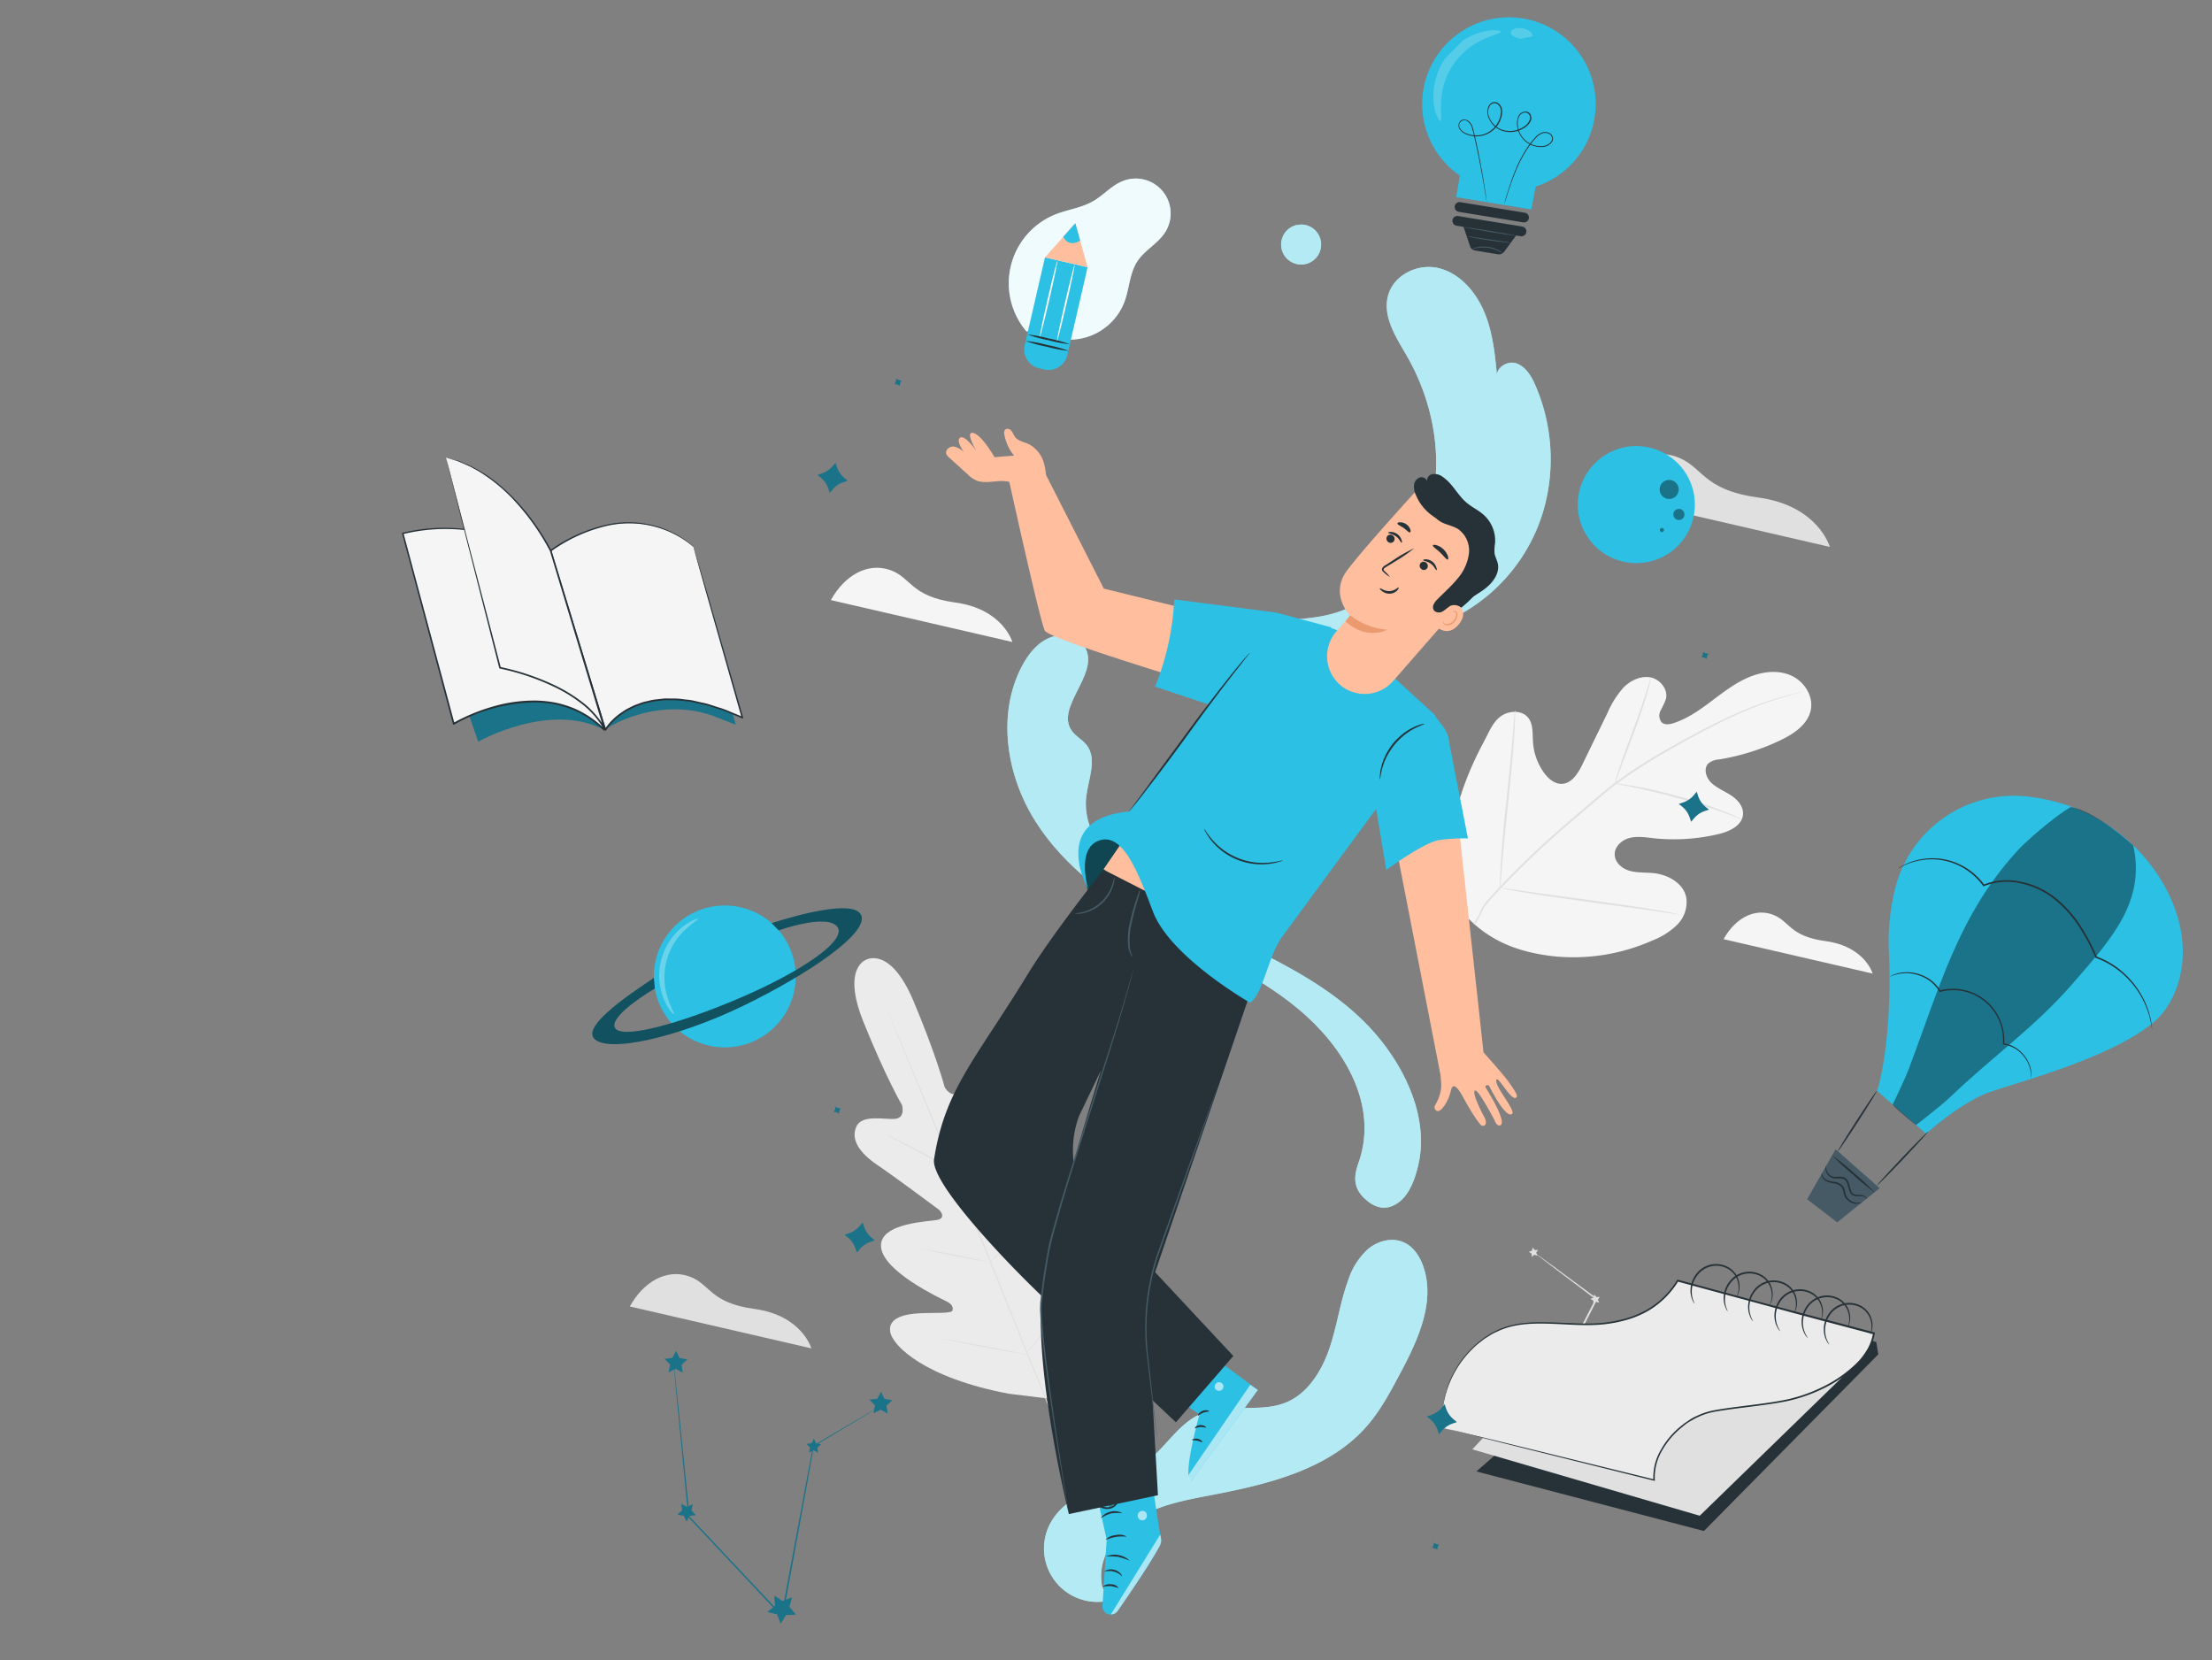 <svg xmlns="http://www.w3.org/2000/svg" width="1277.472" height="958.861" viewBox="0 0 1277.472 958.861">
  <rect x="0" y="0" width="1277.472" height="958.861" fill="#808080" stroke="none"/>
  <g id="_02" data-name="02" transform="translate(236.892 6.013) rotate(13)">
    <g id="Background_Complete" data-name="Background Complete" transform="translate(291.95 86.481)">
      <path id="Path_150" data-name="Path 150" d="M332.18,107.977H467.3s-11.94-21.742-46.731-18.5c-33.209,3.021-34.935-10.707-51.787-12.33S337.811,88.269,332.18,107.977Z" transform="translate(109.322 -77.012)" fill="#e0e0e0"/>
      <path id="Path_151" data-name="Path 151" d="M162.649,266.852s-13.543,7.316,6.165,35.593,32.531,41.84,32.531,41.84,3.74,6.679-2.055,8.59-19.173,1.644-20.817,9.268c-1.706,7.932,4.768,14.385,16.728,19.009s37.812,15.988,40.135,17.016,4.87,4.007,1.13,5.939-32.737,9.063-28.544,22.605,39.7,21.208,43.567,22.112,4.953,2.343,4.932,4.4-9.987,3.535-18.166,5.9-17.221,6.556-14.139,14.18,25.4,21.454,74.68,19.5l22.77-2.384,9.7-20.858c18.023-45.889,12.33-71.515,6.165-76.94s-13.111,1.767-18.023,8.713-9.6,15.865-11.549,15.207-2.939-2.158-2.528-6.165,4.87-39.991-6.556-48.416-27.7,16.6-30.825,19.5-5.035-.514-5.24-3.021-2.363-30.64-2.877-43.5-4.4-21.043-12.433-22.03-11.878,11.755-15.6,16.6-8.8-.884-8.8-.884-8.611-16.564-28.77-44.471-31.853-17.1-31.853-17.1" transform="translate(-74.324 121.317)" fill="#ebebeb"/>
      <path id="Path_152" data-name="Path 152" d="M312.1,481.657c-14.776-20.55-40.4-57.541-62.576-89.168s-42.251-60.233-56.924-80.865c-7.336-10.275-13.255-18.618-17.386-24.393l-4.727-6.658-1.212-1.726c-.267-.39-.39-.617-.39-.617s.164.185.452.575l1.274,1.685c1.11,1.541,2.733,3.74,4.829,6.576,4.11,5.692,10.275,13.995,17.57,24.27,14.776,20.55,34.935,49.115,57.089,80.742s47.738,68.658,62.411,89.27" transform="translate(-62.953 135.277)" fill="#e0e0e0"/>
      <path id="Path_153" data-name="Path 153" d="M177.12,312.83a8.693,8.693,0,0,1,1.644.226c1.048.185,2.548.493,4.418.9,3.72.8,8.816,2.055,14.385,3.535l14.385,3.843,4.357,1.151a6.8,6.8,0,0,1,1.582.473,7.458,7.458,0,0,1-1.644-.206c-1.048-.185-2.548-.493-4.418-.925-3.7-.843-8.8-2.055-14.385-3.637l-14.385-3.74-4.357-1.13a6.166,6.166,0,0,1-1.582-.493Z" transform="translate(-54.271 171.781)" fill="#e0e0e0"/>
      <path id="Path_154" data-name="Path 154" d="M197.627,341.318c-.206,0,1.911-10.686,4.706-23.756s5.24-23.653,5.425-23.612-1.911,10.666-4.727,23.756S197.812,341.318,197.627,341.318Z" transform="translate(-32.65 151.862)" fill="#e0e0e0"/>
      <path id="Path_155" data-name="Path 155" d="M213.12,361.143a6.888,6.888,0,0,1,.719-1.521l2.178-4.11c1.829-3.411,4.357-8.22,6.925-13.481s4.788-10.275,6.329-13.748l1.85-4.213a5.817,5.817,0,0,1,.76-1.521,9.211,9.211,0,0,1-.493,1.623c-.37,1.028-.925,2.487-1.644,4.3-1.438,3.617-3.555,8.549-6.165,13.892s-5.2,10.029-7.131,13.4c-.986,1.665-1.808,3.021-2.384,3.946a9.472,9.472,0,0,1-.945,1.438Z" transform="translate(-16.29 182.036)" fill="#e0e0e0"/>
      <path id="Path_156" data-name="Path 156" d="M193.76,342.391a5.183,5.183,0,0,1,1.541-.185l4.254-.247c3.576-.185,8.528-.37,13.995-.555s10.419-.288,14.015-.329h4.254a6.164,6.164,0,0,1,1.562,0,8.216,8.216,0,0,1-1.562.185l-4.233.247c-3.6.164-8.549.37-14.015.534s-10.419.288-14.015.329h-4.233a6.7,6.7,0,0,1-1.562.021Z" transform="translate(-36.715 201.528)" fill="#e0e0e0"/>
      <path id="Path_157" data-name="Path 157" d="M204.71,366.118a9.432,9.432,0,0,1,2.055-.226l5.446-.329c4.583-.247,10.933-.555,17.94-.843s13.358-.493,17.94-.617l5.446-.123a12.9,12.9,0,0,1,2.055,0,12.652,12.652,0,0,1-2.055.226l-5.446.329c-4.583.247-10.933.555-17.94.843s-13.358.493-17.94.616l-5.446.123a12.508,12.508,0,0,1-2.055,0Z" transform="translate(-25.162 225.703)" fill="#e0e0e0"/>
      <path id="Path_158" data-name="Path 158" d="M228.81,389.226a12.687,12.687,0,0,1,.863-1.952l2.589-5.24c2.178-4.418,5.138-10.522,8.22-17.365s5.754-13.09,7.645-17.653l2.24-5.384a14.192,14.192,0,0,1,.884-1.932,10.641,10.641,0,0,1-.637,2.055c-.452,1.315-1.13,3.185-2.055,5.466-1.767,4.6-4.357,10.912-7.46,17.755s-6.165,12.947-8.446,17.3c-1.151,2.178-2.055,3.946-2.795,5.138a13.983,13.983,0,0,1-1.048,1.808Z" transform="translate(0.264 200.129)" fill="#e0e0e0"/>
      <path id="Path_159" data-name="Path 159" d="M331.752,307.676c-24.455-27.435-22.112-67.035-12.844-100.922,1.541-5.672,2.343-11.837,6.165-16.194s11.035-6.288,15.577-2.672c3.761,3,4.439,8.364,5.836,13.008a34.3,34.3,0,0,0,10.275,15.947c3.185,2.754,7.4,4.953,11.467,3.843,5.569-1.562,7.747-8.22,9.063-13.913q3.637-15.885,7.316-31.771a55.157,55.157,0,0,1,5.692-16.44c3.041-4.973,8.22-9.042,13.892-9.268s11.693,4.459,11.508,10.275a54.059,54.059,0,0,1-1.5,7.11,6.165,6.165,0,0,0,2.158,6.432c2.055,1.212,4.747.144,6.843-1.13,7.213-4.336,12.947-10.768,18.393-17.242s10.83-13.111,17.632-18.1,15.31-8.22,23.551-6.74,15.7,8.549,15.865,17-6.412,15.515-13.029,20.776a130.229,130.229,0,0,1-32.2,18.886,10.645,10.645,0,0,0-5.528,3.7c-2.055,3.494.555,8.1,3.987,10.275,3.9,2.4,8.59,3.062,12.906,4.624s8.631,4.665,9.309,9.227c.945,6.35-5.343,11.282-11.056,14.139a111.856,111.856,0,0,1-36.456,10.892c-4.542.534-9.248.843-13.317,2.959s-7.3,6.761-6.165,11.241,6,7.008,10.563,7.213,9.042-1.212,13.584-1.788c8.487-1.11,18.5,1.808,21.824,9.741a18.5,18.5,0,0,1-1.85,16.44A42.416,42.416,0,0,1,439.291,297.2a112.2,112.2,0,0,1-54.335,21.7c-19.564,2.055-36.744-.288-53.163-11.118" transform="translate(88.419 -21.601)" fill="#f5f5f5"/>
      <path id="Path_160" data-name="Path 160" d="M324.22,307.033c4.439-13.234-.206-6.6,8.939-22.605a522.609,522.609,0,0,1,33.148-49.978q4.726-6.412,9.35-12.638c3.083-4.11,6.165-8.22,9.371-12.1A264.107,264.107,0,0,1,404.9,188.746c6.638-6.371,13.173-12.166,19.338-17.55s12-10.275,17.509-14.488a208.711,208.711,0,0,1,27.476-18.023c3.391-1.87,6.165-3.226,7.912-4.11l2.055-1.007.719-.308a3.967,3.967,0,0,1-.678.411l-2.055,1.11c-1.808.966-4.459,2.384-7.809,4.295a217.529,217.529,0,0,0-27.167,18.31c-5.466,4.254-11.262,9.165-17.386,14.55s-12.618,11.22-19.235,17.591a266.392,266.392,0,0,0-19.749,20.941c-3.206,3.8-6.165,7.891-9.309,12.043l-9.35,12.638A537.787,537.787,0,0,0,334.043,284.9c-9.165,15.968-4.562,9.227-9.083,22.379" transform="translate(100.924 -17.67)" fill="#e0e0e0"/>
      <path id="Path_161" data-name="Path 161" d="M354.032,203.534a12.876,12.876,0,0,1,0-2.548c0-1.644.267-4.11.534-6.925.534-5.857,1.562-13.892,2.713-22.749s2.055-16.892,2.487-22.729c.226-2.9.39-5.261.493-6.9a11.109,11.109,0,0,1,.267-2.528,12.52,12.52,0,0,1,.144,2.548c0,1.623,0,4.11-.144,6.925-.247,5.877-1.027,13.954-2.2,22.831s-2.2,16.646-3,22.605c-.349,2.733-.637,5.035-.863,6.884a11.862,11.862,0,0,1-.432,2.589Z" transform="translate(132.31 -11.456)" fill="#e0e0e0"/>
      <path id="Path_162" data-name="Path 162" d="M430.131,174.847a14.532,14.532,0,0,1-2.98-.329c-1.911-.288-4.685-.7-8.117-1.11-6.843-.863-16.44-1.706-26.88-2.2s-20.078-.493-27-.308c-3.452,0-6.165.206-8.22.288a18.05,18.05,0,0,1-3.021,0,16.316,16.316,0,0,1,3-.452c1.932-.206,4.727-.452,8.22-.617,6.925-.39,16.44-.493,27.085,0a269.235,269.235,0,0,1,26.941,2.528c3.411.514,6.165,1.048,8.076,1.438A15.6,15.6,0,0,1,430.131,174.847Z" transform="translate(132.247 20.868)" fill="#e0e0e0"/>
      <path id="Path_163" data-name="Path 163" d="M336.663,258.558a3.206,3.206,0,0,1-.288-1.007c-.164-.8-.37-1.767-.637-2.939-.514-2.548-1.192-6.165-1.952-10.851-1.541-9.186-3.267-21.948-4.994-36.066s-3.329-26.88-4.665-36.086c-.658-4.48-1.212-8.22-1.623-10.892-.164-1.192-.308-2.178-.432-2.98a5.685,5.685,0,0,1,0-1.048,3.867,3.867,0,0,1,.308,1.007l.617,2.939q.8,3.822,1.952,10.851c1.541,9.186,3.268,21.948,4.994,36.066s3.329,26.88,4.665,36.086c.678,4.48,1.213,8.22,1.624,10.912.185,1.171.308,2.158.432,2.959A4.112,4.112,0,0,1,336.663,258.558Z" transform="translate(98.632 7.05)" fill="#e0e0e0"/>
      <path id="Path_164" data-name="Path 164" d="M433.536,202.246a3.451,3.451,0,0,1-1.048.164l-3.041.288-11.179.9c-9.433.76-22.461,2.055-36.847,3.329s-27.455,2.445-36.99,3.021c-4.727.288-8.549.473-11.2.555h-3.041a3.307,3.307,0,0,1-1.069,0,4.213,4.213,0,0,1,1.048-.164l3.041-.288,11.179-.9c9.433-.76,22.461-2.055,36.847-3.329s27.435-2.445,36.99-3c4.747-.288,8.57-.493,11.22-.575h3.041a4.3,4.3,0,0,1,1.048,0Z" transform="translate(106.093 55.079)" fill="#e0e0e0"/>
      <path id="Path_165" data-name="Path 165" d="M479.847,304a4.419,4.419,0,0,1-.329.966l-1.13,2.733c-1.048,2.466-2.528,5.939-4.377,10.275l-15.844,36.641-.1.206h-.226l-49.773,8.22-16.687,2.733-.76.123.185-.74c4.11-16.009,7.789-30.825,10.974-43.258l.226.473L372.76,309.3l-8.076-3.678-2.055-.986a3.68,3.68,0,0,1-.7-.39l.74.267,2.158.884,8.22,3.473,29.387,12.741.329.144v.329c-3.124,12.536-6.8,27.291-10.789,43.32l-.575-.616,16.687-2.754,49.793-8.1-.349.267L473.7,317.728c1.952-4.357,3.514-7.809,4.624-10.275l1.233-2.692a6.825,6.825,0,0,1,.288-.76Z" transform="translate(140.709 162.465)" fill="#e0e0e0"/>
      <path id="Path_166" data-name="Path 166" d="M303.416,296.925,302.06,300.5l2.178,3.144-3.822-.185-2.322,3.041-1.007-3.7-3.617-1.254,3.206-2.1.082-3.843,3,2.4Z" transform="translate(234.486 225.56)" fill="#e0e0e0"/>
      <path id="Path_167" data-name="Path 167" d="M284.223,268.317l-.678,1.788,1.089,1.562-1.891-.082-1.171,1.5-.493-1.829-1.808-.637,1.6-1.048.041-1.891,1.5,1.192Z" transform="translate(219.505 196.093)" fill="#e0e0e0"/>
      <path id="Path_168" data-name="Path 168" d="M331.182,292.9l-.678,1.788,1.089,1.562-1.891-.1-1.171,1.521-.493-1.829-1.788-.637,1.582-1.048.041-1.911,1.5,1.192Z" transform="translate(269.07 222.004)" fill="#e0e0e0"/>
      <path id="Path_169" data-name="Path 169" d="M304.093,277.287l-.678,1.788,1.089,1.562-1.911-.082-1.151,1.5-.493-1.829-1.808-.637,1.6-1.048.041-1.891,1.48,1.192Z" transform="translate(240.468 205.557)" fill="#e0e0e0"/>
      <path id="Path_170" data-name="Path 170" d="M342.2,268.468l-.678,1.788,1.089,1.562-1.911-.1-1.151,1.521-.493-1.829-1.808-.637,1.582-1.048.062-1.911,1.48,1.192Z" transform="translate(280.675 196.23)" fill="#e0e0e0"/>
      <path id="Path_171" data-name="Path 171" d="M117.34,388.63h107.6s-9.515-17.324-37.217-14.8c-26.448,2.4-27.784-8.528-41.244-9.864S121.841,372.93,117.34,388.63Z" transform="translate(-117.34 225.612)" fill="#e0e0e0"/>
      <path id="Path_172" data-name="Path 172" d="M127.74,182.5H235.321s-9.515-17.3-37.217-14.8c-26.428,2.425-27.784-8.508-41.224-9.844S132.22,166.82,127.74,182.5Z" transform="translate(-106.368 8.161)" fill="#f5f5f5"/>
      <path id="Path_173" data-name="Path 173" d="M393.62,216.653h88.366s-7.809-14.221-30.558-12.166c-21.742,2.055-22.852-6.987-33.887-8.1S397.3,203.767,393.62,216.653Z" transform="translate(174.142 48.831)" fill="#f5f5f5"/>
    </g>
    <g id="Pencil" transform="translate(371.21 -0.156)">
      <path id="Path_174" data-name="Path 174" d="M439.211,424.479c4.4-33.106-18.886-60.438-47.985-76.858s-62.863-21.968-95-31.051c-30.312-8.611-60.459-21.187-82.9-43.3s-35.922-55.342-27.866-85.8c2.055-7.645,5.651-15.33,12.227-19.749s16.584-4.295,21.5,1.911c10.44,13.234-9.905,36.99,2.836,47.964,2.918,2.548,6.946,3.473,9.967,5.877,8.035,6.432,5.446,18.906,6.576,29.14,2.24,20.242,21.228,34.3,39.867,42.5,24.969,10.974,52.013,16.132,78.481,22.605s53.2,14.714,75.255,30.825,41.224,41.1,41.1,68.412c0,7.624-1.007,17-5.8,22.914s-10.871,7.172-17.776,3.925-11.714-8.22-10.44-19.276" transform="translate(-127.215 102.093)" fill="#b3eaf4"/>
      <g id="Group_18" data-name="Group 18" transform="translate(55.892 266.751)" opacity="0.8">
        <path id="Path_175" data-name="Path 175" d="M439.211,424.479c4.4-33.106-18.886-60.438-47.985-76.858s-62.863-21.968-95-31.051c-30.312-8.611-60.459-21.187-82.9-43.3s-35.922-55.342-27.866-85.8c2.055-7.645,5.651-15.33,12.227-19.749s16.584-4.295,21.5,1.911c10.44,13.234-9.905,36.99,2.836,47.964,2.918,2.548,6.946,3.473,9.967,5.877,8.035,6.432,5.446,18.906,6.576,29.14,2.24,20.242,21.228,34.3,39.867,42.5,24.969,10.974,52.013,16.132,78.481,22.605s53.2,14.714,75.255,30.825,41.224,41.1,41.1,68.412c0,7.624-1.007,17-5.8,22.914s-10.871,7.172-17.776,3.925-11.714-8.22-10.44-19.276" transform="translate(-183.107 -164.658)" fill="#b3eaf4"/>
      </g>
      <path id="Path_176" data-name="Path 176" d="M239.272,292.263c-1.048-12.33,8.1-22.955,18.5-28.668s22.318-8.056,33.024-13.132c26.613-12.618,43.525-42.313,44.779-72.748s-11.96-60.89-32.593-83.249c-8.405-9.083-18.721-18.619-18.845-31.01-.123-12.947,12.33-23.14,24.948-22.975s24.085,8.569,31.586,19.112S352.3,82.65,356.347,94.98c-2.877-5.179,3.021-11.57,8.734-11.015s10.275,5.3,13.707,10.029a107.066,107.066,0,0,1,20.55,71.618,100.9,100.9,0,0,1-31.853,65.638c-20.283,18.5-47.1,27.147-73.118,35.367l-54.273,17.118" transform="translate(-68.046 -28.919)" fill="#b3eaf4"/>
      <g id="Group_19" data-name="Group 19" transform="translate(171.144 11.56)" opacity="0.8">
        <path id="Path_177" data-name="Path 177" d="M239.272,292.263c-1.048-12.33,8.1-22.955,18.5-28.668s22.318-8.056,33.024-13.132c26.613-12.618,43.525-42.313,44.779-72.748s-11.96-60.89-32.593-83.249c-8.405-9.083-18.721-18.619-18.845-31.01-.123-12.947,12.33-23.14,24.948-22.975s24.085,8.569,31.586,19.112S352.3,82.65,356.347,94.98c-2.877-5.179,3.021-11.57,8.734-11.015s10.275,5.3,13.707,10.029a107.066,107.066,0,0,1,20.55,71.618,100.9,100.9,0,0,1-31.853,65.638c-20.283,18.5-47.1,27.147-73.118,35.367l-54.273,17.118" transform="translate(-239.19 -40.479)" fill="#b3eaf4"/>
      </g>
      <path id="Path_178" data-name="Path 178" d="M235.549,37.969a11.549,11.549,0,1,0,1.891-.6" transform="translate(-79.427 -32.49)" fill="#b3eaf4"/>
      <g id="Group_20" data-name="Group 20" transform="translate(148.975 4.604)" opacity="0.8">
        <path id="Path_179" data-name="Path 179" d="M235.549,37.969a11.549,11.549,0,1,0,1.891-.6" transform="translate(-228.402 -37.094)" fill="#b3eaf4"/>
      </g>
      <path id="Path_180" data-name="Path 180" d="M284.263,542.646c-6.658-13.789-.843-30.99,9.761-42.046s25.071-17.365,39.046-23.53c30.949-13.645,63.706-29.88,79.427-59.8,5.3-10.09,8.323-21.187,11.3-32.2,5.775-21.29,11.2-45.478-.411-64.24-3.35-5.4-8.364-10.275-14.611-11.3-7.131-1.274-14.385,2.651-18.824,8.384a41.574,41.574,0,0,0-7.172,20.2c-1.726,13.625-.288,27.5-1.726,41.1s-6.391,28.133-17.57,35.9c-13.707,9.556-33.25,7.419-46.546,17.509C306.19,440.84,302.1,454.9,293.716,465.5c-7.069,8.857-16.954,14.9-26,21.722s-17.8,15.125-20.879,26.037a30.825,30.825,0,0,0,42.929,36.23" transform="translate(-61.208 254.675)" fill="#b3eaf4"/>
      <g id="Group_21" data-name="Group 21" transform="translate(184.462 563.958)" opacity="0.8">
        <path id="Path_181" data-name="Path 181" d="M284.263,542.646c-6.658-13.789-.843-30.99,9.761-42.046s25.071-17.365,39.046-23.53c30.949-13.645,63.706-29.88,79.427-59.8,5.3-10.09,8.323-21.187,11.3-32.2,5.775-21.29,11.2-45.478-.411-64.24-3.35-5.4-8.364-10.275-14.611-11.3-7.131-1.274-14.385,2.651-18.824,8.384a41.574,41.574,0,0,0-7.172,20.2c-1.726,13.625-.288,27.5-1.726,41.1s-6.391,28.133-17.57,35.9c-13.707,9.556-33.25,7.419-46.546,17.509C306.19,440.84,302.1,454.9,293.716,465.5c-7.069,8.857-16.954,14.9-26,21.722s-17.8,15.125-20.879,26.037a30.825,30.825,0,0,0,42.929,36.23" transform="translate(-245.671 -309.283)" fill="#b3eaf4"/>
      </g>
      <path id="Path_182" data-name="Path 182" d="M173.214,135.563a42.847,42.847,0,0,1,1.233-69.686c6.329-4.336,13.81-7.008,19.441-12.33,4.994-4.644,8.22-11.077,13.83-14.981a20.139,20.139,0,0,1,30.579,23.3c-2.569,7.213-9.042,12.495-11.755,19.646-2.918,7.727-1.027,16.44-2.055,24.537a33.887,33.887,0,0,1-45.375,27.291" transform="translate(-155.909 -34.854)" fill="#b3eaf4"/>
      <g id="Group_22" data-name="Group 22" transform="translate(0)" opacity="0.8">
        <path id="Path_183" data-name="Path 183" d="M173.214,135.563a42.847,42.847,0,0,1,1.233-69.686c6.329-4.336,13.81-7.008,19.441-12.33,4.994-4.644,8.22-11.077,13.83-14.981a20.139,20.139,0,0,1,30.579,23.3c-2.569,7.213-9.042,12.495-11.755,19.646-2.918,7.727-1.027,16.44-2.055,24.537a33.887,33.887,0,0,1-45.375,27.291" transform="translate(-155.909 -34.854)" fill="#fff"/>
      </g>
      <path id="Path_184" data-name="Path 184" d="M83.93,27.41h25.256V79.464A11.118,11.118,0,0,1,98.069,90.581H95.048A11.118,11.118,0,0,1,83.93,79.464V27.41Z" transform="translate(-65.844 29.239)" fill="#2bc0e4"/>
      <path id="Path_185" data-name="Path 185" d="M83.93,39.3,96.548,16.14,109.186,39.3Z" transform="translate(-65.844 17.349)" fill="#ffbe9d"/>
      <path id="Path_186" data-name="Path 186" d="M168.42,60.315s3.843,5.775,10.008,0l-4.994-9.165Z" transform="translate(-142.71 -17.661)" fill="#2bc0e4"/>
      <line id="Line_3" data-name="Line 3" x2="5.425" transform="translate(21.826 56.649)" fill="#fff" opacity="0.3"/>
      <path id="Path_187" data-name="Path 187" d="M190.347,86.817a80.141,80.141,0,0,1-12.844.514,79.836,79.836,0,0,1-12.823-.514A79.841,79.841,0,0,1,177.5,86.3,80.143,80.143,0,0,1,190.347,86.817Z" transform="translate(-146.656 19.358)" fill="#263238"/>
      <path id="Path_188" data-name="Path 188" d="M189.914,84.914a76.881,76.881,0,0,1-12.577.514,76.879,76.879,0,0,1-12.577-.514,81.38,81.38,0,0,1,12.577-.493,81.379,81.379,0,0,1,12.577.493Z" transform="translate(-146.571 17.377)" fill="#263238"/>
      <path id="Path_189" data-name="Path 189" d="M168.584,62.6c.267,0,.514,10.07.514,22.5s-.247,22.605-.514,22.605-.514-10.09-.514-22.605S168.3,62.6,168.584,62.6Z" transform="translate(-143.079 -5.581)" fill="#fafafa"/>
      <path id="Path_190" data-name="Path 190" d="M173.554,62.6c.288,0,.514,10.07.514,22.5s-.226,22.605-.514,22.605-.514-10.09-.514-22.605S173.266,62.6,173.554,62.6Z" transform="translate(-137.836 -5.581)" fill="#fafafa"/>
    </g>
    <g id="Notebook" transform="translate(762.169 535.354)">
      <path id="Path_191" data-name="Path 191" d="M238.672,373.71l114.753,4.912,2.754,6.679L280.985,507.369,145.23,503.4Z" transform="translate(-117.628 -355.184)" fill="#263238"/>
      <path id="Path_192" data-name="Path 192" d="M142.72,483.855,279.3,491.664l71.35-110.7-50.1,4.069L173.771,429.685Z" transform="translate(-120.276 -347.535)" fill="#e0e0e0"/>
      <path id="Path_193" data-name="Path 193" d="M215.843,520.256,341.2,522.311c-5.2-16.05,7.069-38.634,23.941-46.238,11.179-5.035,32.2-11.57,43.053-17.139,20.55-10.583,39.251-30.6,37.628-47.8l-51.54-1.706L328.52,406.88c-5.507,16.317-17.262,26.982-35.141,33.415-15.988,5.754-34.2,5.734-49.814,12.33-25.112,10.522-37.175,44.615-27.825,67.693" transform="translate(-212.572 -392.136)" fill="#ebebeb"/>
      <path id="Path_194" data-name="Path 194" d="M215.849,520.551s-.123-.267-.308-.822l-.863-2.4a29.2,29.2,0,0,1-1.069-4.11,41.739,41.739,0,0,1-.863-5.713,58.219,58.219,0,0,1,9.042-35.84,48.4,48.4,0,0,1,3.6-5.055c.678-.8,1.336-1.685,2.055-2.466l2.322-2.363a21.68,21.68,0,0,1,2.507-2.24c.884-.719,1.747-1.48,2.692-2.158a46.114,46.114,0,0,1,6.165-3.658c8.693-4.377,19.071-6.165,29.88-8.22,5.425-.986,11.015-2.055,16.6-3.555a77.659,77.659,0,0,0,16.543-6.658,54.618,54.618,0,0,0,7.706-5.055,46.279,46.279,0,0,0,6.843-6.473,49.319,49.319,0,0,0,9.535-16.81l.123-.35h.349l54.766,2.055c19.009.74,38.676,1.254,58.815,1.932l3.658.123h.452v.452a27.989,27.989,0,0,1-1.644,11.59,44.045,44.045,0,0,1-2.3,5.343,51.655,51.655,0,0,1-3,4.932,76.3,76.3,0,0,1-15.536,16.44,92.165,92.165,0,0,1-18.762,11.57c-6.617,2.98-13.317,5.4-19.872,7.83s-13.049,4.727-19.194,7.4a38.345,38.345,0,0,0-8.446,5.138c-1.336.945-2.445,2.158-3.658,3.206a22.554,22.554,0,0,0-3.226,3.617,46.754,46.754,0,0,0-8.775,16.44,30.62,30.62,0,0,0-.308,17.55l.185.555h-.575l-91.223-1.6-25.277-.514-6.638-.185h6.638l25.3.288,91.2,1.274-.39.534a31.236,31.236,0,0,1,.267-18.043,46.958,46.958,0,0,1,8.9-16.81c.966-1.315,2.178-2.445,3.267-3.679a23.044,23.044,0,0,1,3.74-3.309,37.975,37.975,0,0,1,8.631-5.24c6.165-2.713,12.7-5.035,19.256-7.46s13.234-4.87,19.79-7.83a89.274,89.274,0,0,0,18.5-11.467,75.074,75.074,0,0,0,15.33-16.194,55.332,55.332,0,0,0,2.98-4.768,43.151,43.151,0,0,0,2.24-5.2,27.148,27.148,0,0,0,1.6-11.159l.493.452-3.678-.1c-20.139-.678-39.806-1.212-58.794-2.055l-54.787-2.055.473-.329a50.718,50.718,0,0,1-9.741,17.118,46.853,46.853,0,0,1-6.987,6.576,53.418,53.418,0,0,1-7.85,5.117,77.122,77.122,0,0,1-16.728,6.7c-5.651,1.541-11.262,2.569-16.687,3.535-10.809,1.932-21.146,3.74-29.716,8.015a44.7,44.7,0,0,0-6.021,3.576c-.945.658-1.788,1.418-2.672,2.055a21.3,21.3,0,0,0-2.487,2.219l-2.384,2.363c-.74.781-1.377,1.644-2.055,2.445a45.415,45.415,0,0,0-3.6,4.973A58.772,58.772,0,0,0,214.1,491.7a57.685,57.685,0,0,0-1.13,15.824,39.718,39.718,0,0,0,.781,5.692,29.258,29.258,0,0,0,.986,4.11c.349,1.069.6,1.87.781,2.446A3.262,3.262,0,0,0,215.849,520.551Z" transform="translate(-212.578 -392.431)" fill="#263238"/>
      <path id="Path_195" data-name="Path 195" d="M300.106,416.484a21.513,21.513,0,0,0,.288-2.24,12.639,12.639,0,0,0-.986-5.918,12.145,12.145,0,0,0-5.918-6.371,13.563,13.563,0,0,0-18.208,6.987,15.187,15.187,0,0,0-1.212,8.734,14.961,14.961,0,0,0,2.055,5.631c.781,1.233,1.356,1.808,1.295,1.87a5.919,5.919,0,0,1-1.6-1.644,13.747,13.747,0,0,1-2.528-5.734,15.432,15.432,0,0,1,1.048-9.247,14.385,14.385,0,0,1,19.482-7.439,12.659,12.659,0,0,1,6.165,6.946,12.022,12.022,0,0,1,.7,6.165,8.828,8.828,0,0,1-.411,1.665C300.229,416.32,300.147,416.484,300.106,416.484Z" transform="translate(-148.832 -399.705)" fill="#263238"/>
      <path id="Path_196" data-name="Path 196" d="M309.679,416.48c-.1,0,.164-.8.288-2.24a12.9,12.9,0,0,0-.986-5.919,12.207,12.207,0,0,0-5.939-6.371,13.583,13.583,0,0,0-18.207,6.987,15.166,15.166,0,0,0-1.192,8.734A14.632,14.632,0,0,0,285.7,423.3c.781,1.233,1.356,1.808,1.295,1.87a5.486,5.486,0,0,1-1.623-1.644,14.015,14.015,0,0,1-2.528-5.734,15.618,15.618,0,0,1,1.069-9.248,14.385,14.385,0,0,1,19.461-7.439,12.658,12.658,0,0,1,6.165,6.946,12.33,12.33,0,0,1,.719,6.165,7.291,7.291,0,0,1-.432,1.665,1.46,1.46,0,0,1-.144.6Z" transform="translate(-138.739 -399.701)" fill="#263238"/>
      <path id="Path_197" data-name="Path 197" d="M316.913,416.625a20.939,20.939,0,0,0,.164-2.261,12.8,12.8,0,0,0-1.315-5.857,12.166,12.166,0,0,0-6.288-6,13.687,13.687,0,0,0-10.563.205,13.851,13.851,0,0,0-7.213,7.768,15.269,15.269,0,0,0-.719,8.8,14.734,14.734,0,0,0,2.466,5.507c.843,1.171,1.459,1.726,1.4,1.788a5.509,5.509,0,0,1-1.706-1.541,13.892,13.892,0,0,1-2.857-5.59,15.6,15.6,0,0,1,.534-9.289,14.385,14.385,0,0,1,19.03-8.528,12.782,12.782,0,0,1,6.576,6.576,12.206,12.206,0,0,1,1.048,6.165,7.339,7.339,0,0,1-.329,1.685A1.189,1.189,0,0,1,316.913,416.625Z" transform="translate(-131.095 -398.818)" fill="#263238"/>
      <path id="Path_198" data-name="Path 198" d="M324.774,416.706v-2.261a12.577,12.577,0,0,0-1.624-5.775,12.125,12.125,0,0,0-6.6-5.672,13.563,13.563,0,0,0-17.324,8.919,15.124,15.124,0,0,0-.247,8.816,14.94,14.94,0,0,0,2.754,5.384c.9,1.11,1.541,1.624,1.48,1.706a5.755,5.755,0,0,1-1.788-1.459,14,14,0,0,1-3.144-5.425,15.6,15.6,0,0,1,0-9.309,14.385,14.385,0,0,1,18.5-9.515,12.741,12.741,0,0,1,6.9,6.165,12.126,12.126,0,0,1,1.377,6.165,8.546,8.546,0,0,1-.226,1.685C324.877,416.521,324.815,416.706,324.774,416.706Z" transform="translate(-122.906 -397.996)" fill="#263238"/>
      <path id="Path_199" data-name="Path 199" d="M332.53,416.36V414.1a12.6,12.6,0,0,0-1.788-5.734A12.186,12.186,0,0,0,324,402.879a13.543,13.543,0,0,0-17.077,9.412,15.022,15.022,0,0,0,2.9,14.118c.945,1.089,1.6,1.582,1.541,1.644a5.241,5.241,0,0,1-1.829-1.377,14.22,14.22,0,0,1-3.288-5.343,15.556,15.556,0,0,1-.226-9.309,14.611,14.611,0,0,1,6.967-8.96A14.386,14.386,0,0,1,324.29,402a12.783,12.783,0,0,1,7.09,6,12.187,12.187,0,0,1,1.541,6.165,8.055,8.055,0,0,1-.185,1.706C332.633,416.154,332.571,416.36,332.53,416.36Z" transform="translate(-114.633 -398.019)" fill="#263238"/>
      <path id="Path_200" data-name="Path 200" d="M339.152,417.485v-2.26a12.557,12.557,0,0,0-1.562-5.8,12.186,12.186,0,0,0-6.514-5.734,13.543,13.543,0,0,0-17.427,8.713,15.1,15.1,0,0,0,2.322,14.221c.9,1.13,1.521,1.644,1.48,1.726a5.608,5.608,0,0,1-1.767-1.48,13.706,13.706,0,0,1-3.083-5.466,15.515,15.515,0,0,1,.144-9.309,14.55,14.55,0,0,1,7.316-8.672,14.385,14.385,0,0,1,11.344-.616,12.6,12.6,0,0,1,6.823,6.288,12.063,12.063,0,0,1,1.315,6.165,8.222,8.222,0,0,1-.247,1.685C339.255,417.3,339.193,417.505,339.152,417.485Z" transform="translate(-107.732 -397.356)" fill="#263238"/>
    </g>
    <g id="Air_Balloon" data-name="Air Balloon" transform="translate(940.534 231.478)">
      <path id="Path_201" data-name="Path 201" d="M394.377,204.676a112.161,112.161,0,0,0-17,.781,70.672,70.672,0,0,0-61.651,70.467,125.975,125.975,0,0,0,4.377,33.6c9.885,35.059,12.926,65.946,11.8,81.009l33.086,17.776S380.3,386.3,395.1,376.8s64.035-34.935,83.537-60.931c12.556-16.81,14.981-51.376-14.981-81.5A101.662,101.662,0,0,0,394.377,204.676Z" transform="translate(-306.586 -204.625)" fill="#2bc0e4"/>
      <path id="Path_202" data-name="Path 202" d="M239.994,278.7l29.88,16.153-19.461,24.722L230.5,310.512Z" transform="translate(-230.5 -54.529)" fill="#455a64"/>
      <path id="Path_203" data-name="Path 203" d="M316.619,334.362c-.267-.1,2.692-8.98,6.617-19.81s7.316-19.564,7.583-19.461-2.692,8.96-6.617,19.81S316.886,334.444,316.619,334.362Z" transform="translate(-305.665 -109.184)" fill="#263238"/>
      <path id="Path_204" data-name="Path 204" d="M329.535,339.99c-.247-.144,4.439-8.528,10.439-18.721S351.051,303,351.318,303s-4.439,8.528-10.46,18.721S329.761,340.093,329.535,339.99Z" transform="translate(-292.031 -100.838)" fill="#263238"/>
      <g id="Group_23" data-name="Group 23" transform="translate(35.798 0.96)" opacity="0.4">
        <path id="Path_205" data-name="Path 205" d="M390.557,205.128c-1.336,0-17.776,19.317-25.051,32.346-24.475,43.834-25.585,86.475-32.367,136.207-.966,7.11-4.5,22.42-4.439,22.071,3.617,2.836,15.783,8.487,15.783,8.487s11.488-13.851,16.05-20.817c18.249-27.887,38.08-49.649,53.718-79.1s30.682-55.486,16.214-85.612C430.465,218.712,405.353,204.286,390.557,205.128Z" transform="translate(-328.7 -205.093)"/>
      </g>
      <path id="Path_206" data-name="Path 206" d="M479.17,296.209a5.5,5.5,0,0,1-.432-.945c-.267-.616-.6-1.582-1.151-2.774a49.667,49.667,0,0,0-5.775-9.72,50.553,50.553,0,0,0-12.679-11.837,48.54,48.54,0,0,0-20.817-7.706h-.247l-.123-.164a117.413,117.413,0,0,0-13.337-15.33,67.281,67.281,0,0,0-18.228-12.536,46.834,46.834,0,0,0-21.557-4.11,35.573,35.573,0,0,0-18.845,6.288l-.308.206-.267-.247a36.99,36.99,0,0,0-20.139-8.939,36.313,36.313,0,0,0-17.118,2.178,38.433,38.433,0,0,0-9.823,5.528c-1.028.822-1.808,1.48-2.3,1.932a5.17,5.17,0,0,1-.8.658,8.989,8.989,0,0,1,.7-.76c.473-.493,1.213-1.192,2.219-2.055a36.065,36.065,0,0,1,9.823-5.816,36.518,36.518,0,0,1,17.406-2.425,37.587,37.587,0,0,1,20.653,9.022h-.575a36.394,36.394,0,0,1,19.338-6.514,47.923,47.923,0,0,1,22.009,4.11,67.814,67.814,0,0,1,18.5,12.762,114.668,114.668,0,0,1,13.4,15.515l-.308-.185a48.661,48.661,0,0,1,21.126,7.973,50.736,50.736,0,0,1,12.721,12.145,46.728,46.728,0,0,1,5.59,9.946c.534,1.213.8,2.2,1.027,2.836a7.955,7.955,0,0,1,.329.966Z" transform="translate(-307.123 -180.563)" fill="#263238"/>
      <path id="Path_207" data-name="Path 207" d="M412.874,305.067a21.332,21.332,0,0,0-2.857-7.172,19.522,19.522,0,0,0-6.35-6.165,17.776,17.776,0,0,0-10.953-2.589H392.3v-.411a28.827,28.827,0,0,0-42.025-20.961l-.308.164-.247-.267a20.961,20.961,0,0,0-11.488-6.165,23.159,23.159,0,0,0-10.275.329,24.105,24.105,0,0,0-8.22,4.11,2.591,2.591,0,0,1,.432-.452c.308-.267.76-.7,1.4-1.171a20.733,20.733,0,0,1,6.165-2.98,23.223,23.223,0,0,1,10.583-.534,21.455,21.455,0,0,1,12.022,6.35l-.555-.1a29.9,29.9,0,0,1,11.8-3.411,30.291,30.291,0,0,1,13.275,2.055,29.182,29.182,0,0,1,12.68,9.905,29.532,29.532,0,0,1,5.507,13.214l-.473-.37a18.5,18.5,0,0,1,11.405,2.857,20.016,20.016,0,0,1,6.412,6.432,17.221,17.221,0,0,1,2.178,5.425,13.672,13.672,0,0,1,.226,1.521,2.4,2.4,0,0,1,.082.391Z" transform="translate(-302.354 -145.753)" fill="#263238"/>
      <path id="Path_208" data-name="Path 208" d="M341.695,332.281a2.967,2.967,0,0,0-1.089-.74,5.4,5.4,0,0,0-3.494.123,10.56,10.56,0,0,1-2.651.473,4.11,4.11,0,0,1-2.959-1.295c-1.582-1.665-2.178-4.11-3.679-5.692a3.452,3.452,0,0,0-2.754-1.171,17.2,17.2,0,0,0-3.124.637,7.006,7.006,0,0,1-3.124.164A5.981,5.981,0,0,1,314.4,320.2a2.385,2.385,0,0,1,0-1.4,3.755,3.755,0,0,0,.349,1.315,6.042,6.042,0,0,0,2.055,2.857,4.726,4.726,0,0,0,2.158.966,6.165,6.165,0,0,0,2.733-.247,16.438,16.438,0,0,1,3.309-.7,4.4,4.4,0,0,1,3.535,1.459c1.747,2.055,2.281,4.316,3.617,5.734a3.35,3.35,0,0,0,2.3,1.11,9.494,9.494,0,0,0,2.446-.349,5.385,5.385,0,0,1,3.843.247C341.612,331.685,341.736,332.281,341.695,332.281Z" transform="translate(-308.095 -84.169)" fill="#263238"/>
      <path id="Path_209" data-name="Path 209" d="M344.028,330.849a126.3,126.3,0,0,1-14.57-7.193,133.391,133.391,0,0,1-14.118-8.1,131.712,131.712,0,0,1,14.591,7.193A134.257,134.257,0,0,1,344.028,330.849Z" transform="translate(-306.997 -87.587)" fill="#263238"/>
      <path id="Path_210" data-name="Path 210" d="M339.891,332.577s-.411.206-1.13.534c-.37.164-.781.411-1.356.658a5.056,5.056,0,0,1-2.055.267,8.548,8.548,0,0,1-4.932-1.911,6.759,6.759,0,0,1-1.87-2.569,9.351,9.351,0,0,0-1.459-2.692,6.925,6.925,0,0,0-5.4-1.562,12.452,12.452,0,0,1-5.2-.493,4.85,4.85,0,0,1-2.63-2.4c-.329-.8-.206-1.315-.164-1.295a7.118,7.118,0,0,0,.534,1.11,4.686,4.686,0,0,0,2.528,1.911,12.33,12.33,0,0,0,4.891.226,7.686,7.686,0,0,1,6.165,1.808,10.275,10.275,0,0,1,1.6,2.98,6.166,6.166,0,0,0,1.582,2.281,8.344,8.344,0,0,0,4.377,1.891,6.165,6.165,0,0,0,3.206-.575C339.418,332.516,339.891,332.516,339.891,332.577Z" transform="translate(-308.798 -81.732)" fill="#263238"/>
    </g>
    <g id="Character" transform="translate(-205.51 127.587)">
      <path id="Path_211" data-name="Path 211" d="M220.965,255.171l51.684-7.665-24.66-34.935-13.234.781a23.612,23.612,0,0,0-20.324,14.221h0a23.694,23.694,0,0,0-1.5,13.851Z" transform="translate(480.517 24.898)" fill="#1a7389"/>
      <path id="Path_212" data-name="Path 212" d="M220.965,255.171l51.684-7.665-24.66-34.935-13.234.781a23.612,23.612,0,0,0-20.324,14.221h0a23.694,23.694,0,0,0-1.5,13.851Z" transform="translate(480.517 24.898)" opacity="0.4"/>
      <path id="Path_213" data-name="Path 213" d="M352.261,332.775c.534,1.48,1.11,3.226,1.706,5.323a16.853,16.853,0,0,1,.555,5.549,25.728,25.728,0,0,1-1.171,6.823c-.843,2.055,1.13,3.946,2.795,2.959s4.11-6.329,4.11-13.193,6.864,1.356,9.474,4.316,11.118,11.734,12.659,11.652c2.261-.123,2.548-2.569-.123-5.466s-10.09-12.125-8.467-13.44,14.693,13.954,14.693,13.954,2.261,3.72,4.11,2.281c3.494-2.61-11.611-17.8-13.091-19.194-1.007-.986.7-2.466,1.747-1.356s12.7,15.515,16.276,12.885c2.733-2.055-12.33-12.6-13.07-16.913s10.6,9.186,13.132,7.172c.966-.76,1.562-1.459-6.165-8.22-3.7-3.329-17.8-13.193-17.8-13.193L331.217,193.28,298.46,212.042Z" transform="translate(571.206 4.547)" fill="#ffbe9d"/>
      <path id="Path_214" data-name="Path 214" d="M256.461,189.179l-47.389-56.554h0a33,33,0,0,0-2.322-5.651,17.776,17.776,0,0,0-11.179-9.33c-3-.658-6.453-.329-8.816-2.3-1.048-.884-1.747-2.055-2.856-2.959s-2.939-.986-3.658.185a3.226,3.226,0,0,0,.205,2.836,26.366,26.366,0,0,0,8.22,10.6c-4.439,1.356-10.789,3.411-10.789,3.411s-10.008-10.871-15.146-10.851,4.11,9.72,4.11,9.72-8.22-7.6-10.768-5.466,3.987,7.789,3.987,7.789a10.892,10.892,0,0,0-6.679-1.87c-2.322.39-4.316,3.124-3.062,5.117a5.343,5.343,0,0,0,2.055,1.665l12.618,7.028a15.268,15.268,0,0,0,6.74,2.466c6.412.206,11.282-3.761,17.673-3.6,0,0,35.737,75.234,39.354,79.118s82.2,9.165,82.2,9.165L356.4,190.555Z" transform="translate(414.505 -81.526)" fill="#ffbe9d"/>
      <path id="Path_215" data-name="Path 215" d="M277.644,348.83l48.4,21.064L300.146,430.25c-5.631-2.815-3.781-39.045-3.781-39.045L264.8,378.977Z" transform="translate(535.694 168.656)" fill="#2bc0e4"/>
      <g id="Group_24" data-name="Group 24" transform="translate(836.923 539.147)" opacity="0.6">
        <path id="Path_216" data-name="Path 216" d="M283.026,360.335a2.692,2.692,0,0,1,3.555-.514,2.589,2.589,0,0,1,.514,3.514,2.815,2.815,0,0,1-3.74.514,2.672,2.672,0,0,1-.144-3.72" transform="translate(-282.527 -359.371)" fill="#fff"/>
      </g>
      <path id="Path_217" data-name="Path 217" d="M308.948,360.072l-4.973-1.932L281,416.729s0,3.206,2.055,3.7Z" transform="translate(552.785 178.478)" fill="#fff" opacity="0.6"/>
      <path id="Path_218" data-name="Path 218" d="M279.832,372.044c.308.1,1.069-1.315,2.651-2.343s3.124-1.295,3.124-1.6-1.891-.616-3.761.678S279.544,371.983,279.832,372.044Z" transform="translate(551.467 188.7)" fill="#263238"/>
      <path id="Path_219" data-name="Path 219" d="M279.764,374.841c.267.206,1.315-.863,3-1.336s3.1-.185,3.226-.473-1.48-1.212-3.555-.6S279.5,374.718,279.764,374.841Z" transform="translate(551.432 193.342)" fill="#263238"/>
      <path id="Path_220" data-name="Path 220" d="M285.791,377.474c.185-.247-1.13-1.295-3.062-1.233s-3.165,1.171-2.98,1.4,1.418-.247,3.021-.267S285.627,377.8,285.791,377.474Z" transform="translate(551.446 197.573)" fill="#263238"/>
      <path id="Path_221" data-name="Path 221" d="M276.593,371.289c.329,0,.493-1.541,1.336-3.144s1.911-2.692,1.726-2.959-1.788.534-2.733,2.445S276.305,371.33,276.593,371.289Z" transform="translate(547.821 185.859)" fill="#263238"/>
      <path id="Path_222" data-name="Path 222" d="M274.316,371.417a6.43,6.43,0,0,0,1.274-3.021,14.1,14.1,0,0,0,.391-3.576,15.666,15.666,0,0,0-.164-2.055,3.986,3.986,0,0,0-.329-1.213,1.377,1.377,0,0,0-1.5-.8,1.706,1.706,0,0,0-1.233.987,4.483,4.483,0,0,0-.329,1.212,11.529,11.529,0,0,0,.473,5.734c.678,1.952,1.582,2.9,1.685,2.815s-.473-1.171-.945-3.041a13.645,13.645,0,0,1-.349-3.35,13.4,13.4,0,0,1,.206-2.055c.1-.7.329-1.254.7-1.295s.164,0,.308.206a4.113,4.113,0,0,1,.226.9,16.914,16.914,0,0,1,.226,2.055,17.553,17.553,0,0,1-.144,3.391,23.172,23.172,0,0,0-.493,3.1Z" transform="translate(543.563 181.21)" fill="#263238"/>
      <path id="Path_223" data-name="Path 223" d="M278.975,367.441a6.469,6.469,0,0,0-2.569-2.055,10.48,10.48,0,0,0-3.494-1.007,9.408,9.408,0,0,0-2.055,0,2.774,2.774,0,0,0-2.363,1.274,1.562,1.562,0,0,0,.308,1.624,4.682,4.682,0,0,0,.986.781,7.375,7.375,0,0,0,2.055.884,7.6,7.6,0,0,0,3.658,0c2.055-.514,2.959-1.582,2.877-1.644a27.75,27.75,0,0,1-3.021.863,7.521,7.521,0,0,1-3.247-.247,6.965,6.965,0,0,1-1.726-.822c-.6-.37-1.007-.822-.843-1.027a1.829,1.829,0,0,1,1.438-.637,10.62,10.62,0,0,1,2.055,0,11.855,11.855,0,0,1,3.267.7C277.865,366.783,278.872,367.585,278.975,367.441Z" transform="translate(539.48 185.001)" fill="#263238"/>
      <path id="Path_224" data-name="Path 224" d="M252.91,394.572l20.016,41.943,6.268,37.853a4.747,4.747,0,0,0,5.8,3.843h0a4.706,4.706,0,0,0,3.309-2.836c3.678-9.1,17.057-42.7,15.413-45.683-1.891-3.452-18.187-45.642-18.187-45.642Z" transform="translate(523.15 205.814)" fill="#2bc0e4"/>
      <path id="Path_225" data-name="Path 225" d="M268.52,456.2l17.427-51.376.822,1.788a7.172,7.172,0,0,1,.349,4.932c-1.274,4.377-5.035,16.44-15.166,41.758a4.727,4.727,0,0,1-3.432,2.9Z" transform="translate(539.619 227.727)" fill="#fff" opacity="0.6"/>
      <g id="Group_25" data-name="Group 25" transform="translate(810.352 621.492)" opacity="0.6">
        <path id="Path_226" data-name="Path 226" d="M269.973,400.734a2.856,2.856,0,0,0,.822,3.74,2.774,2.774,0,0,0,3.74-.781,3.062,3.062,0,0,0-.9-3.966,2.856,2.856,0,0,0-3.781,1.254" transform="translate(-269.597 -399.44)" fill="#fff"/>
      </g>
      <path id="Path_227" data-name="Path 227" d="M274.571,420.054a10.275,10.275,0,0,0-10.5-.37,3.318,3.318,0,0,1,1.233-1.233,7.357,7.357,0,0,1,4.11-1.048,7.46,7.46,0,0,1,4.007,1.315C274.325,419.376,274.653,419.972,274.571,420.054Z" transform="translate(534.924 240.995)" fill="#263238"/>
      <path id="Path_228" data-name="Path 228" d="M273.6,422.777a35.46,35.46,0,0,0-4.562-.123,39.364,39.364,0,0,0-4.377,1.315c-.226-.164,1.418-2.055,4.233-2.343A5.261,5.261,0,0,1,273.6,422.777Z" transform="translate(535.525 245.301)" fill="#263238"/>
      <path id="Path_229" data-name="Path 229" d="M277.494,414.8a46.321,46.321,0,0,0-7.028-.678,43.676,43.676,0,0,0-6.946,1.356,12.967,12.967,0,0,1,13.974-.678Z" transform="translate(534.343 236.443)" fill="#263238"/>
      <path id="Path_230" data-name="Path 230" d="M273.662,407.608c0,.308-2.774.37-5.877,1.644s-5.179,3.062-5.384,2.836a9.247,9.247,0,0,1,5.014-3.8,9.145,9.145,0,0,1,6.247-.678Z" transform="translate(533.162 230.385)" fill="#263238"/>
      <path id="Path_231" data-name="Path 231" d="M270.9,401.622a23.655,23.655,0,0,0-6.165,1.562,22.765,22.765,0,0,0-4.973,3.925c-.1,0,.1-.8.843-1.788a10.029,10.029,0,0,1,3.7-3.062,10.13,10.13,0,0,1,4.665-1.069C270.2,401.232,270.921,401.519,270.9,401.622Z" transform="translate(530.353 223.896)" fill="#263238"/>
      <path id="Path_232" data-name="Path 232" d="M266.448,406.279a4.786,4.786,0,0,1-.781-1.582,12.433,12.433,0,0,1-.6-4.768,5.4,5.4,0,0,1,1.048-3.309,1.911,1.911,0,0,1,2.055-.514,3.206,3.206,0,0,1,1.541,1.623,6.741,6.741,0,0,1-2.836,8.1,7.83,7.83,0,0,1-8.672-.575,2.692,2.692,0,0,1-1.028-2.055,1.87,1.87,0,0,1,1.377-1.706,6.761,6.761,0,0,1,3.452.206,13.276,13.276,0,0,1,4.377,2.055c.925.637,1.336,1.11,1.295,1.171a20.553,20.553,0,0,0-5.836-2.466,6.022,6.022,0,0,0-3.021-.1,1.007,1.007,0,0,0-.76.925,1.931,1.931,0,0,0,.76,1.274,6.966,6.966,0,0,0,7.521.432,5.836,5.836,0,0,0,2.589-6.926,2.157,2.157,0,0,0-1.027-1.171,1.007,1.007,0,0,0-1.171.247,4.769,4.769,0,0,0-.945,2.795A18.23,18.23,0,0,0,266.448,406.279Z" transform="translate(527.655 218.417)" fill="#263238"/>
      <path id="Path_233" data-name="Path 233" d="M385.525,483.114l-54.89-36.99L348.8,267.768l-51.992-30.353L249.276,226.4s-19.852,41.306-28.77,67.816c-18.762,56.246-31.956,76.406-28.935,117.136.945,12.906,48.581,45.211,78.666,63.11a97.759,97.759,0,0,0,1.6,10.666c10.275,46.485,41.676,108.3,41.676,108.3l47.677-22.174-15.372-52.711,16.009,9.35ZM267.546,368.032l6.412-28.585c-1.356,18.187-2.589,37.155-3.473,55.342a56.8,56.8,0,0,1-2.939-26.695Z" transform="translate(457.981 39.489)" fill="#263238"/>
      <path id="Path_234" data-name="Path 234" d="M274.5,567.147a4.54,4.54,0,0,1-.37-.76l-1.007-2.24-3.678-8.693c-3.165-7.583-7.706-18.5-13.152-32.161s-11.9-29.859-18.5-48.149c-1.623-4.583-3.206-9.289-4.706-14.159-.658-2.466-1.5-4.891-1.932-7.5-.123-.637-.267-1.295-.37-1.932l-.226-1.952-.432-3.9q-.863-7.891-1.377-16.07c-.164-2.713-.308-5.466-.432-8.22a71.315,71.315,0,0,1,0-8.384c.822-22.4,2.692-43.649,4.254-62.987s3.062-36.723,4.295-51.376,2.055-26.448,2.466-34.648c.267-4.11.411-7.275.493-9.412a11.788,11.788,0,0,1,.144-2.466,3.1,3.1,0,0,1,0-.822,4.884,4.884,0,0,1,0,.822V254.6c0,2.158-.1,5.343-.288,9.433-.349,8.22-1.069,20.057-2.158,34.689s-2.548,32.038-4.11,51.376-3.35,40.587-4.11,62.925c-.164,2.795,0,5.549,0,8.323s.247,5.487.432,8.22q.493,8.22,1.336,16.009l.432,3.925.226,1.932c.1.637.247,1.253.37,1.891.411,2.507,1.233,4.953,1.891,7.4,1.459,4.829,3.041,9.535,4.644,14.118,6.453,18.269,12.844,34.524,18.187,48.19s9.8,24.66,12.864,32.264c1.5,3.781,2.692,6.72,3.514,8.775.37.966.678,1.726.884,2.281A2.945,2.945,0,0,0,274.5,567.147Z" transform="translate(497.079 65.77)" fill="#455a64"/>
      <path id="Path_235" data-name="Path 235" d="M235.9,268.458a8.438,8.438,0,0,1-1.233-1.007,12.967,12.967,0,0,1-2.322-3.74,39.949,39.949,0,0,1-2.343-14.139,119.681,119.681,0,0,1,.678-14.385,32.67,32.67,0,0,1,.822-5.857,34.746,34.746,0,0,1,0,5.918c-.185,3.637-.473,8.672-.391,14.221a45.97,45.97,0,0,0,2.055,13.913,15.886,15.886,0,0,0,1.952,3.72A7.926,7.926,0,0,1,235.9,268.458Z" transform="translate(498.974 42.58)" fill="#455a64"/>
      <path id="Path_236" data-name="Path 236" d="M231.879,227.72a12.042,12.042,0,0,1,.411,4.973,23.016,23.016,0,0,1-13.132,19.276,12.146,12.146,0,0,1-4.788,1.439c0-.164,1.788-.658,4.459-2.055a24.332,24.332,0,0,0,12.741-18.68C231.92,229.631,231.694,227.72,231.879,227.72Z" transform="translate(482.489 40.882)" fill="#455a64"/>
      <path id="Path_237" data-name="Path 237" d="M271,278.18v.534a8.2,8.2,0,0,1-.123,1.582q-.247,2.219-.616,6.165c-.6,5.364-1.418,12.988-2.445,22.359-2.055,18.968-5.1,45.005-8.343,73.8a134.337,134.337,0,0,0,2.692,40.484,139.754,139.754,0,0,0,4.953,17.057c1.849,5.261,3.555,10.172,5.137,14.673,3.1,8.919,5.61,16.173,7.378,21.27.822,2.466,1.48,4.4,2.055,5.8l.493,1.521a1.643,1.643,0,0,1,.123.514,1.128,1.128,0,0,0-.226-.493,8.578,8.578,0,0,1-.575-1.48c-.534-1.377-1.233-3.288-2.055-5.734l-7.686-21.146c-1.6-4.48-3.37-9.391-5.261-14.632a138.835,138.835,0,0,1-5.076-17.159,133.45,133.45,0,0,1-2.815-40.772c3.206-28.873,6.412-54.89,8.652-73.775,1.171-9.371,2.055-17,2.774-22.338.329-2.589.6-4.6.8-6.165a8.815,8.815,0,0,1,.226-1.562,1.743,1.743,0,0,1-.062-.493Z" transform="translate(528.653 94.118)" fill="#455a64"/>
      <path id="Path_238" data-name="Path 238" d="M138.65,202.276l8.426-21.5,19.194,28.647-25.606-6.412" transform="translate(568.607 63.305)" fill="#ffbe9d"/>
      <path id="Path_239" data-name="Path 239" d="M429.153,246.5,406.363,195.4c-2.733-8.22-7.85-9.494-12.125-14.262l-57.109-32.2c-41.635-17.057-64.3,40.114-64.3,40.114l-37.833,86.311c-44.491,14.734-12.988,48.91-12.988,48.91s-12.1-21.043-.185-28.626c12.453-7.953,26.263,12.988,39.539,32.88,15.68,23.468,66.6,38.717,66.6,38.717,5.96-6.288,4.295-28.257,8.96-40.032,1.48-3.74,36.744-85.427,36.744-85.427l13.666,33.106s17.509-20.55,26.017-23.8a96.852,96.852,0,0,1,15.8-4.583Z" transform="translate(479.127 -45.595)" fill="#2bc0e4"/>
      <path id="Path_240" data-name="Path 240" d="M292.9,216.3a8.531,8.531,0,0,1-1.726,1.212,33.393,33.393,0,0,1-5.2,2.445,37.175,37.175,0,0,1-36.086-5.569,31.993,31.993,0,0,1-4.213-3.9,6.7,6.7,0,0,1-1.274-1.665c.144-.144,2.055,2.178,5.918,4.994a38.614,38.614,0,0,0,35.408,5.466C290.289,217.763,292.9,216.139,292.9,216.3Z" transform="translate(514.171 20.939)" fill="#263238"/>
      <path id="Path_241" data-name="Path 241" d="M222.3,202.477h0l35.244,3.329,56.39-59.6-33.168-1.151L221.72,150.9a153.182,153.182,0,0,1,.575,51.581Z" transform="translate(490.243 -46.327)" fill="#2bc0e4"/>
      <path id="Path_242" data-name="Path 242" d="M270.036,157.74a3.722,3.722,0,0,1-.432,1.089l-1.418,3.041c-1.274,2.754-3.062,6.556-5.22,11.159-4.377,9.453-10.275,22.605-16.44,37.2s-12.042,27.8-16.44,37.278c-2.158,4.747-3.946,8.549-5.24,11.179l-1.48,3a5.013,5.013,0,0,1-.6,1.027,6.806,6.806,0,0,1,.411-1.11l1.315-3.083,4.932-11.3c4.11-9.679,9.844-22.852,16.091-37.4s12.33-27.7,16.79-37.093c2.281-4.685,4.11-8.446,5.528-11.035l1.582-2.959a5.44,5.44,0,0,1,.617-.986Z" transform="translate(491.351 -32.949)" fill="#263238"/>
      <path id="Path_243" data-name="Path 243" d="M307.742,166.17c.1.185-2.055,1.315-5.076,3.863a36.458,36.458,0,0,0-4.747,4.911,40.239,40.239,0,0,0-4.48,7.09,41.9,41.9,0,0,0-2.795,7.891,36.1,36.1,0,0,0-.9,6.8c-.144,3.9.308,6.329.1,6.35a5.96,5.96,0,0,1-.411-1.665,12.125,12.125,0,0,1-.288-2.055,21.382,21.382,0,0,1-.144-2.713,32.222,32.222,0,0,1,.719-6.987,39.043,39.043,0,0,1,2.774-8.22,39.472,39.472,0,0,1,4.665-7.234,33.248,33.248,0,0,1,5.035-4.87,19.381,19.381,0,0,1,2.2-1.562,12.579,12.579,0,0,1,1.747-1.048A5.385,5.385,0,0,1,307.742,166.17Z" transform="translate(561.225 -24.055)" fill="#263238"/>
      <path id="Path_244" data-name="Path 244" d="M341.529,154.815,308.464,216.63a21.824,21.824,0,0,1-28.133,9.617h0a21.8,21.8,0,0,1-10.275-30.086l5.692-10.727s-14.385-9.309-7.645-24.845c6-13.851,28.031-52.979,32.7-61.24l27.866,12.474a31.3,31.3,0,0,1,12.864,42.991Z" transform="translate(537.282 -94.552)" fill="#ffbe9d"/>
      <path id="Path_245" data-name="Path 245" d="M271.839,141.13a39.436,39.436,0,0,0,22.708,3.288s-9.741,8.98-24.537.7Z" transform="translate(541.19 -50.473)" fill="#eb996e"/>
      <path id="Path_246" data-name="Path 246" d="M276.187,117.72a2.4,2.4,0,0,0,1.13,3.185,2.322,2.322,0,0,0,3.165-.966,2.425,2.425,0,0,0-1.13-3.185,2.322,2.322,0,0,0-3.165.966Z" transform="translate(547.467 -76.486)" fill="#263238"/>
      <path id="Path_247" data-name="Path 247" d="M276.135,116.631c.144.411,2.363,0,4.747.986s3.576,3.021,3.966,2.856.123-.719-.37-1.6a6.741,6.741,0,0,0-3.021-2.651,6.453,6.453,0,0,0-3.946-.432C276.546,116.015,276.052,116.364,276.135,116.631Z" transform="translate(547.643 -77.349)" fill="#263238"/>
      <path id="Path_248" data-name="Path 248" d="M287,123.044a2.4,2.4,0,0,0,1.13,3.185,2.322,2.322,0,0,0,3.165-.986,2.425,2.425,0,0,0-1.13-3.165,2.3,2.3,0,0,0-3.165.966Z" transform="translate(558.872 -70.877)" fill="#263238"/>
      <path id="Path_249" data-name="Path 249" d="M287.395,121.914c.144.411,2.363,0,4.747.986s3.576,3.041,3.966,2.877.144-.719-.39-1.623a6.555,6.555,0,0,0-3-2.63,6.309,6.309,0,0,0-3.946-.432C287.806,121.318,287.312,121.729,287.395,121.914Z" transform="translate(559.522 -71.761)" fill="#263238"/>
      <path id="Path_250" data-name="Path 250" d="M282.188,138.017a17.879,17.879,0,0,0-3.535-2.4c-.575-.349-1.11-.719-1.027-1.171a4.025,4.025,0,0,1,1.212-1.623L282.7,129a87.851,87.851,0,0,0,9.433-10.275,85.533,85.533,0,0,0-10.275,9.474l-3.8,3.884a3.843,3.843,0,0,0-1.377,2.24,1.747,1.747,0,0,0,.6,1.336,4.747,4.747,0,0,0,.966.6A15.742,15.742,0,0,0,282.188,138.017Z" transform="translate(548.227 -74.116)" fill="#263238"/>
      <path id="Path_251" data-name="Path 251" d="M287.745,130.435c-.37-.185-1.521,2.384-4.542,3.226s-5.651-.658-5.836-.308.39.76,1.541,1.315a6.966,6.966,0,0,0,4.788.411,6.042,6.042,0,0,0,3.658-2.774C287.93,131.277,287.93,130.517,287.745,130.435Z" transform="translate(548.917 -61.766)" fill="#263238"/>
      <path id="Path_252" data-name="Path 252" d="M289.12,117.077c0,.76,2.445,1.5,5.076,3.083s4.562,3.35,5.179,2.939c.288-.205.164-.986-.452-2.055a10.44,10.44,0,0,0-7.83-4.583C289.9,116.46,289.141,116.727,289.12,117.077Z" transform="translate(561.352 -76.5)" fill="#263238"/>
      <path id="Path_253" data-name="Path 253" d="M278.057,113.6c.185.74,2.055.9,4.11,1.747s3.473,2.055,4.11,1.6c.288-.205.267-.863-.247-1.685a5.9,5.9,0,0,0-2.857-2.343,6.021,6.021,0,0,0-3.7-.349C278.468,112.739,277.954,113.191,278.057,113.6Z" transform="translate(549.666 -80.752)" fill="#263238"/>
      <path id="Path_254" data-name="Path 254" d="M301.659,130.85c.329,0,12.022,1.6,6.967,12.022s-14.385,3.185-14.385,2.877S301.659,130.85,301.659,130.85Z" transform="translate(566.754 -61.318)" fill="#ffbe9d"/>
      <path id="Path_255" data-name="Path 255" d="M296.759,140.742s.123.206.349.514a2.055,2.055,0,0,0,1.356.678,5.015,5.015,0,0,0,4.11-3.021,6.74,6.74,0,0,0,.76-2.836,2.343,2.343,0,0,0-.7-2.055,1.027,1.027,0,0,0-1.315,0c-.267.226-.308.452-.37.452s-.144-.288.144-.678a1.315,1.315,0,0,1,.74-.452,1.541,1.541,0,0,1,1.13.226,2.856,2.856,0,0,1,1.11,2.528,6.884,6.884,0,0,1-.781,3.206,5.2,5.2,0,0,1-4.829,3.206,2.24,2.24,0,0,1-1.541-1.069C296.656,141.009,296.718,140.742,296.759,140.742Z" transform="translate(569.372 -58.716)" fill="#eb996e"/>
      <path id="Path_256" data-name="Path 256" d="M317.723,162.92a6.165,6.165,0,0,0-6.165.349c-1.356,1.192-2.281,2.836-3.637,4.11a4.11,4.11,0,0,1-4.973.781,3.555,3.555,0,0,1-1.11-3.391,9.823,9.823,0,0,1,1.5-3.432c2.815-4.644,6.042-9.083,8.467-13.954a27.722,27.722,0,0,0,3.309-15.762,15.207,15.207,0,0,0-9.248-12.474c-3.391-1.192-7.172-.843-10.645-1.829a14.2,14.2,0,0,1-9.124-8.385,24.668,24.668,0,0,0-1.356-2.343c.123-.247,1.356-2.343,2.569-2.754,9.165-3.1,21.557.452,29.14,6.432a33.682,33.682,0,0,1,12.988,25.236c.1,9.659-5.98,20.3-11.631,27.5" transform="translate(556.731 -91.025)" fill="#263238"/>
      <path id="Path_257" data-name="Path 257" d="M322.693,167.78c2.9-4.932,7.583-8.487,11.159-12.926s6.165-10.707,3.494-15.8c-.863-1.747-2.261-3.206-2.98-5.014a24.844,24.844,0,0,1-1.028-5.775,20.057,20.057,0,0,0-9.946-14.385c-3.658-2.055-7.871-2.877-11.59-4.829-5.857-3.083-10.152-8.8-16.44-11.241a7.809,7.809,0,0,0-6.391-.206,3.864,3.864,0,0,0-1.582,5.528,3.35,3.35,0,0,0-4.624-2.219,5.055,5.055,0,0,0-2.61,4.953,11,11,0,0,0,2.24,5.425A27.825,27.825,0,0,0,298.217,122.2l14.2-1.11,11.631,8.611,8.59,13.707-15.6,20.263Z" transform="translate(551.864 -97.015)" fill="#263238"/>
      <path id="Path_258" data-name="Path 258" d="M-124.73,114.21" transform="translate(124.73 -78.874)" fill="#2bc0e4"/>
    </g>
    <g id="Light_Bulb" data-name="Light Bulb" transform="translate(580.341 -140.153)">
      <path id="Path_259" data-name="Path 259" d="M309.043,116.168A50.1,50.1,0,1,0,240.672,166c.391,5.918.822,12.618.822,12.618l43.813-2.836s-.185-7.09-.514-13.419a50.06,50.06,0,0,0,24.249-46.2Z" transform="translate(-208.937 -69.288)" fill="#2bc0e4"/>
      <path id="Path_260" data-name="Path 260" d="M256.894,150.539v-2.445c0-1.582.226-3.946.473-6.967s.6-6.74,1.274-10.994a75.85,75.85,0,0,1,3.637-14.221,48.578,48.578,0,0,1,3.637-7.747,9.309,9.309,0,0,1,3.226-3.288,5.158,5.158,0,0,1,4.747-.144,3.391,3.391,0,0,1,1.706,1.87,3.431,3.431,0,0,1,0,2.589,7.172,7.172,0,0,1-3.637,3.576,13.769,13.769,0,0,1-17.9-7.953,10.522,10.522,0,0,1-.678-5.754,4.5,4.5,0,0,1,4.336-3.761,3.165,3.165,0,0,1,2.651,1.6,4.5,4.5,0,0,1,.6,3.041,9.823,9.823,0,0,1-3.185,5.2,14.878,14.878,0,0,1-11.447,4.11,13.029,13.029,0,0,1-10.131-6.576,7.583,7.583,0,0,1-.719-6.042,3.658,3.658,0,0,1,5.138-2.261,5.1,5.1,0,0,1,2.261,2.055,7.974,7.974,0,0,1,.945,2.836,14.24,14.24,0,0,1-.39,5.754,14.878,14.878,0,0,1-6.514,8.837,15.166,15.166,0,0,1-10.275,2.055A7.994,7.994,0,0,1,222,113.857a3.863,3.863,0,0,1-.6-4.788,3.308,3.308,0,0,1,2.178-1.254,4.871,4.871,0,0,1,2.425.308,7.151,7.151,0,0,1,3.267,3.247c1.439,2.63,2.61,5.2,3.8,7.645,4.644,9.823,8.015,17.94,10.275,23.571,1.13,2.815,2.055,5.014,2.548,6.494.267.74.473,1.315.637,1.706a4.5,4.5,0,0,1,.185.6l-.247-.575-.7-1.665-2.651-6.473c-2.343-5.59-5.775-13.686-10.46-23.468-1.192-2.425-2.4-5.035-3.822-7.6a6.617,6.617,0,0,0-3.041-3,3,3,0,0,0-3.432,4.912,7.439,7.439,0,0,0,4.336,1.911,14.611,14.611,0,0,0,9.885-2.055,14.385,14.385,0,0,0,6.165-8.508,13.563,13.563,0,0,0,.37-5.528,5.4,5.4,0,0,0-2.856-4.418,3.124,3.124,0,0,0-2.61,0,3.185,3.185,0,0,0-1.706,2.055,6.966,6.966,0,0,0,.678,5.549,12.474,12.474,0,0,0,9.659,6.165,14.241,14.241,0,0,0,10.953-3.966,9.268,9.268,0,0,0,2.98-4.85,3.966,3.966,0,0,0-.514-2.651,2.63,2.63,0,0,0-2.158-1.315,3.637,3.637,0,0,0-2.446.966,4.11,4.11,0,0,0-1.274,2.322,9.843,9.843,0,0,0,.637,5.425,13.214,13.214,0,0,0,17.262,7.665,6.658,6.658,0,0,0,3.37-3.288,2.959,2.959,0,0,0-1.4-3.8,4.665,4.665,0,0,0-4.3.123,8.918,8.918,0,0,0-3.021,3.083,48.565,48.565,0,0,0-3.617,7.645,74.925,74.925,0,0,0-3.7,14.1c-.719,4.254-1.11,7.953-1.4,10.974s-.432,5.343-.575,6.967l-.144,1.808A4.934,4.934,0,0,1,256.894,150.539Z" transform="translate(-196.388 -43.221)" fill="#263238"/>
      <path id="Path_261" data-name="Path 261" d="M265.571,128.054,227.964,130.5a2.856,2.856,0,0,1-3.021-2.651h0a2.836,2.836,0,0,1,2.651-3l37.628-2.425a2.815,2.815,0,0,1,3,2.63h0A2.836,2.836,0,0,1,265.571,128.054Z" transform="translate(-192.057 -13.235)" fill="#263238"/>
      <path id="Path_262" data-name="Path 262" d="M265.461,126.36l-37.628,2.445a2.821,2.821,0,0,0,.37,5.631l4.11-.267,6.165,10.09a3.678,3.678,0,0,0,3.35,1.726l13.44-.863a3.72,3.72,0,0,0,3.1-2.178l4.644-10.748,2.815-.185a2.836,2.836,0,0,0-.37-5.651Z" transform="translate(-191.783 -9.075)" fill="#263238"/>
      <g id="Group_26" data-name="Group 26" transform="translate(5.609 10.1)" opacity="0.2">
        <path id="Path_263" data-name="Path 263" d="M221.99,84.432a36.415,36.415,0,0,1,9.6-7.3,27.062,27.062,0,0,1,7.48-2.754c1.891-.308,2.98-.205,3.1.185.267.9-3.432,2.487-8.22,6.165a41.224,41.224,0,0,0-16.132,41.594c1.089,6.062,2.754,9.72,2.055,10.275-.37.226-1.233-.432-2.4-1.932a26,26,0,0,1-3.74-7.131,36.662,36.662,0,0,1-2.055-11.837,39.044,39.044,0,0,1,2.569-14.693" transform="translate(-211.667 -74.202)" fill="#fff"/>
      </g>
      <g id="Group_27" data-name="Group 27" transform="translate(41.83 5.701)" opacity="0.2">
        <path id="Path_264" data-name="Path 264" d="M235.781,78.223c-3.165.164-6.021-.514-6.453-2.178-.185-.822.349-1.747,1.439-2.507a10.152,10.152,0,0,1,9.453-.575c1.192.637,1.809,1.5,1.726,2.343" transform="translate(-229.293 -72.062)" fill="#fff"/>
      </g>
      <path id="Path_265" data-name="Path 265" d="M250.094,135.757a23.975,23.975,0,0,1-2.651-.617,21.125,21.125,0,0,0-6.432-.411,22.2,22.2,0,0,0-6.165,1.582c-1.521.658-2.425,1.192-2.466,1.11a7.626,7.626,0,0,1,2.281-1.5,18.5,18.5,0,0,1,6.371-1.788,18.167,18.167,0,0,1,6.6.575A7.954,7.954,0,0,1,250.094,135.757Z" transform="translate(-184.205 -0.963)" fill="#455a64"/>
      <path id="Path_266" data-name="Path 266" d="M259.254,129.283c0,.164-6.782.74-15.187,1.295s-15.187.843-15.207.658,6.782-.74,15.166-1.274S259.233,129.118,259.254,129.283Z" transform="translate(-187.918 -6.038)" fill="#455a64"/>
      <path id="Path_267" data-name="Path 267" d="M255.648,131.517a22.606,22.606,0,0,1-3.678.6c-2.281.308-5.446.637-8.96.925s-6.679.432-8.98.493a20.55,20.55,0,0,1-3.72,0,20.714,20.714,0,0,1,3.7-.411l8.96-.678,8.96-.74a21.926,21.926,0,0,1,3.72-.185Z" transform="translate(-186.388 -3.648)" fill="#455a64"/>
    </g>
    <g id="Book" transform="translate(63.361 246.864)">
      <path id="Path_268" data-name="Path 268" d="M110.8,263.856l8.22,13.091s34.935-32.079,69.439-23.016C188.4,253.889,157.326,227.543,110.8,263.856Z" transform="translate(-49.113 -121.196)" fill="#1a7389"/>
      <path id="Path_269" data-name="Path 269" d="M148.56,265.061s25.585-27.784,63.11-21.454l10.275,1.541-3.247-5.9S153.369,216.892,148.56,265.061Z" transform="translate(-9.275 -132.368)" fill="#1a7389"/>
      <path id="Path_270" data-name="Path 270" d="M165.831,204.657S114.579,195.841,81,214.028l53.431,100.45S178.12,272.37,219.92,298.3Z" transform="translate(-80.553 -165.652)" fill="#f5f5f5"/>
      <path id="Path_271" data-name="Path 271" d="M166.061,204.818a3.538,3.538,0,0,1,.288.411l.76,1.274,2.959,4.994,11.1,19.03,39.292,67.816a.452.452,0,0,1-.617.617,56.452,56.452,0,0,0-19.667-7.542,61.654,61.654,0,0,0-11.077-.781,69.646,69.646,0,0,0-11.344,1.438A97.408,97.408,0,0,0,135.38,314.68l-.452.411a.493.493,0,0,1-.719,0v-.1L80.839,214.395A.39.39,0,0,1,81,213.84h0a103.347,103.347,0,0,1,34.155-10.172,173.549,173.549,0,0,1,27.332-1.192c7.583.267,13.481.863,17.468,1.356,2.055.247,3.535.473,4.562.658l1.171.206h-.021l-1.171-.144c-1.028-.123-2.548-.329-4.562-.534-4.11-.411-9.905-.925-17.447-1.11a174.493,174.493,0,0,0-27.229,1.377,103.1,103.1,0,0,0-33.846,10.275l.164-.555,53.431,100.45-.8-.144.452-.411a108.2,108.2,0,0,1,20.427-14.385,85.283,85.283,0,0,1,22.441-8.508,67.236,67.236,0,0,1,11.529-1.439,60.088,60.088,0,0,1,11.262.8,57.809,57.809,0,0,1,19.975,7.706l-.637.617c-15.988-27.928-29.428-51.376-38.861-67.816l-10.933-19.194-2.856-5.1c-.308-.575-.555-1.007-.719-1.336a3.451,3.451,0,0,1-.226-.432Z" transform="translate(-80.782 -165.814)" fill="#263238"/>
      <path id="Path_272" data-name="Path 272" d="M202.5,196.976s-38.758-24.66-79.9,20.55l54.006,93.689s11.015-38.018,75.5-24.8Z" transform="translate(-36.664 -178.584)" fill="#f5f5f5"/>
      <path id="Path_273" data-name="Path 273" d="M202.707,197.177a1.81,1.81,0,0,1,.267.391l.7,1.212,2.733,4.768,10.275,18.166,36.025,64.795a.394.394,0,0,1-.473.6h0l-9.6-1.582a43.965,43.965,0,0,0-4.953-.555l-5.055-.39a39.222,39.222,0,0,0-5.158-.144l-5.2.021c-1.767,0-3.514.349-5.281.514a39.355,39.355,0,0,0-5.3.8l-5.281,1.192-5.2,1.829a55.017,55.017,0,0,0-5.014,2.322,15.681,15.681,0,0,0-2.425,1.377L191.4,294.01c-1.562,1.048-2.959,2.322-4.418,3.494a46.662,46.662,0,0,0-3.884,4.11,32.367,32.367,0,0,0-5.754,9.864h0a.514.514,0,0,1-.658.308.493.493,0,0,1-.267-.226l-2.178-3.761c-19.091-33.189-36.99-64.117-51.766-89.948a.473.473,0,0,1,0-.514,90.915,90.915,0,0,1,29.243-21.989,58.4,58.4,0,0,1,27.6-5.179,56.676,56.676,0,0,1,17.653,3.946,43.711,43.711,0,0,1,4.316,2.055l1.069.617.329.247-.37-.185-1.089-.555c-.966-.473-2.4-1.171-4.336-1.911a57.684,57.684,0,0,0-44.882,1.623,90.585,90.585,0,0,0-28.894,21.927v-.493l51.889,90.01,2.261,3.72-.945.123a33.826,33.826,0,0,1,5.939-10.275,55.747,55.747,0,0,1,3.987-4.254c1.521-1.212,2.939-2.528,4.542-3.576l2.4-1.562a16.442,16.442,0,0,1,2.487-1.4c1.726-.8,3.35-1.767,5.117-2.384l5.281-1.829,5.384-1.212a36.992,36.992,0,0,1,5.384-.8c1.788-.164,3.555-.493,5.322-.514h5.281a36.478,36.478,0,0,1,5.2.123l5.1.432a39.913,39.913,0,0,1,4.994.555l9.659,1.623-.473.658c-14.734-26.715-27.044-49.095-35.716-64.857-4.295-7.83-7.686-14.036-10.008-18.31l-2.63-4.85c-.267-.534-.493-.945-.658-1.254A3.358,3.358,0,0,1,202.707,197.177Z" transform="translate(-36.871 -178.784)" fill="#263238"/>
      <path id="Path_274" data-name="Path 274" d="M88,184.62,145.808,295.9s46.957-2.055,66.85,20.838l-53.554-93.2S127.7,184.62,88,184.62Z" transform="translate(-73.167 -184.538)" fill="#f5f5f5"/>
      <path id="Path_275" data-name="Path 275" d="M88.011,184.662h1.48l4.439.185h1.562l1.706.288,3.863.637a31.151,31.151,0,0,1,4.418,1.069,50.433,50.433,0,0,1,4.953,1.459c13.81,4.6,32.346,15.742,48.992,34.935h0l53.636,93.134a.514.514,0,0,1-.185.7.493.493,0,0,1-.616,0h0L210,314.807a49.32,49.32,0,0,0-14.8-9.761,84.25,84.25,0,0,0-16.543-5.425,138.1,138.1,0,0,0-32.88-3.247h0a.493.493,0,0,1-.432-.247c-16.851-32.675-31.236-60.6-41.45-80.372-4.973-9.761-8.96-17.57-11.775-22.955-1.336-2.61-2.384-4.644-3.1-6.165l-.781-1.541-.247-.514a2.9,2.9,0,0,1,.308.555c.226.39.493.9.863,1.582l3.247,6.165,12.042,23.057,41.717,79.776-.432-.247a138.078,138.078,0,0,1,33.106,3.206,86.47,86.47,0,0,1,16.728,5.466,50.119,50.119,0,0,1,15.084,9.987l2.322,2.3-.822.6C192.283,282.4,173.89,250.3,158.724,223.81h0a134.811,134.811,0,0,0-25.3-22.893,97.47,97.47,0,0,0-23.181-12.084,50.768,50.768,0,0,0-4.932-1.5,30.4,30.4,0,0,0-4.377-1.11l-3.843-.7-1.665-.308-1.521-.123Z" transform="translate(-73.178 -184.58)" fill="#263238"/>
    </g>
    <g id="Stars" transform="translate(289.525 143.996)">
      <path id="Path_276" data-name="Path 276" d="M180.221,338.2l1.233,2.055a14.179,14.179,0,0,0,5.836,5.384l2.055,1.069-2.055,1.233a14.386,14.386,0,0,0-5.384,5.836l-1.069,2.158L179.6,353.88a14.18,14.18,0,0,0-5.836-5.384l-2.158-1.069,2.055-1.233a14.037,14.037,0,0,0,5.384-5.836Z" transform="translate(-57.659 141.032)" fill="#1a7389"/>
      <path id="Path_277" data-name="Path 277" d="M124.771,131.93l1.254,2.055a14.139,14.139,0,0,0,5.836,5.364l2.055,1.069-2.055,1.254a13.933,13.933,0,0,0-5.384,5.836l-1.069,2.055-1.233-2.055a14.1,14.1,0,0,0-5.857-5.384l-2.158-1.069,2.055-1.233a14.385,14.385,0,0,0,5.384-5.857Z" transform="translate(-116.16 -76.588)" fill="#1a7389"/>
      <path id="Path_278" data-name="Path 278" d="M381.308,167.52l1.233,2.055a14.1,14.1,0,0,0,5.857,5.384l2.158,1.069-2.055,1.233a14.179,14.179,0,0,0-5.364,5.857l-1.069,2.055-1.254-2.055a14.014,14.014,0,0,0-5.836-5.364l-2.178-1.028,2.055-1.254a13.933,13.933,0,0,0,5.384-5.836Z" transform="translate(154.602 -39.04)" fill="#1a7389"/>
      <path id="Path_279" data-name="Path 279" d="M351,351.15l1.233,2.055a14.179,14.179,0,0,0,5.857,5.364l2.158,1.069-2.055,1.254a14.2,14.2,0,0,0-5.384,5.836l-1.048,2.158L350.5,366.83a14.035,14.035,0,0,0-5.836-5.384l-2.158-1.069,2.055-1.233a14.1,14.1,0,0,0,5.384-5.857Z" transform="translate(122.645 154.694)" fill="#1a7389"/>
      <path id="Path_280" data-name="Path 280" d="M352.579,389.74l.6.247a3.843,3.843,0,0,0,2.055.205l.637-.123-.247.6a3.843,3.843,0,0,0-.206,2.055l.123.637-.6-.247a3.862,3.862,0,0,0-2.055-.205l-.637.123.247-.6a3.843,3.843,0,0,0,.206-2.055Z" transform="translate(132.921 195.408)" fill="#1a7389"/>
      <path id="Path_281" data-name="Path 281" d="M370.029,128.81l.575.247a3.9,3.9,0,0,0,2.055.206l.616-.123-.226.6a3.657,3.657,0,0,0-.206,2.055l.123.637-.6-.247a3.9,3.9,0,0,0-2.055-.205l-.616.123.226-.6a3.658,3.658,0,0,0,.206-2.055Z" transform="translate(151.331 -79.88)" fill="#1a7389"/>
      <path id="Path_282" data-name="Path 282" d="M131.8,105l.6.226a3.658,3.658,0,0,0,2.055.205h.637l-.247.575a3.9,3.9,0,0,0-.205,2.055l.123.617-.6-.226a3.658,3.658,0,0,0-2.055-.206l-.637.123.247-.6a3.9,3.9,0,0,0,.206-2.055Z" transform="translate(-100.008 -105)" fill="#1a7389"/>
      <path id="Path_283" data-name="Path 283" d="M161.169,308.16l.6.226a3.494,3.494,0,0,0,2.055.205l.637-.1-.247.6A3.842,3.842,0,0,0,164,311.14l.123.617-.6-.226a3.658,3.658,0,0,0-2.055-.206l-.637.123.247-.6a3.9,3.9,0,0,0,.206-2.055Z" transform="translate(-69.022 109.339)" fill="#1a7389"/>
      <path id="Path_284" data-name="Path 284" d="M256.223,386.69l-.575.6-1.706,1.706-6.638,6.556-24.66,23.777v-.247c1.295,25.79,2.939,60.726,4.665,99.771v.863l-.74-.473-8.9-5.96-56.39-37.751h-.123v-.123c-8.426-25.133-15.515-46.341-20.55-61.3-2.466-7.439-4.4-13.317-5.754-17.386l-1.48-4.624q-.247-.74-.37-1.171a.913.913,0,0,0-.1-.411l.164.37q.144.452.432,1.171c.37,1.089.9,2.61,1.6,4.583l5.96,17.324c5.1,14.94,12.33,36.086,20.838,61.178l-.164-.206,56.452,37.689,8.9,5.939-.7.39c-1.665-39.045-3.165-73.981-4.274-99.813V419h.1l24.825-23.551,6.761-6.35,1.767-1.623A3.631,3.631,0,0,1,256.223,386.69Z" transform="translate(-98.5 192.19)" fill="#1a7389"/>
      <path id="Path_285" data-name="Path 285" d="M105.511,410.25l-.185,5.816,4.685,3.453-5.59,1.623-1.829,5.528-3.267-4.829-5.816-.021,3.555-4.6L95.3,411.668l5.487,1.973Z" transform="translate(25.949 288.993)" fill="#1a7389"/>
      <path id="Path_286" data-name="Path 286" d="M70.035,391.03l.1,3.781,3.165,2.034-3.535,1.274-.966,3.637-2.3-2.98-3.761.206,2.117-3.1L63.5,392.366l3.617,1.048Z" transform="translate(-6.515 268.715)" fill="#1a7389"/>
      <path id="Path_287" data-name="Path 287" d="M54.888,350.11l2.836,3.637,4.624-.267L59.758,357.3l1.685,4.316-4.459-1.295-3.576,2.939-.144-4.624-3.9-2.487,4.357-1.582Z" transform="translate(-20.631 225.544)" fill="#1a7389"/>
      <path id="Path_288" data-name="Path 288" d="M113.567,348.33l2.836,3.658,4.624-.288-2.589,3.843,1.685,4.295-4.439-1.274-3.576,2.939-.164-4.624-3.884-2.507,4.336-1.562Z" transform="translate(41.299 223.666)" fill="#1a7389"/>
      <path id="Path_289" data-name="Path 289" d="M97.134,365.48l1.829,2.322,2.939-.185-1.665,2.445,1.089,2.754-2.836-.822-2.281,1.87-.1-2.939-2.487-1.582,2.774-1.007Z" transform="translate(26.065 241.759)" fill="#1a7389"/>
    </g>
    <g id="Planets" transform="translate(235.278 70.979)">
      <circle id="Ellipse_3" data-name="Ellipse 3" cx="40.977" cy="40.977" r="40.977" transform="translate(26.265 390.738)" fill="#2bc0e4"/>
      <g id="Group_28" data-name="Group 28" transform="translate(48.521 437.819)" opacity="0.3">
        <path id="Path_290" data-name="Path 290" d="M127.479,314.559a6.7,6.7,0,1,1-6.679-6.679,6.7,6.7,0,0,1,6.679,6.679Z" transform="translate(-114.08 -307.88)" fill="#2bc0e4"/>
      </g>
      <g id="Group_29" data-name="Group 29" transform="translate(44.657 421.337)" opacity="0.3">
        <path id="Path_291" data-name="Path 291" d="M120.009,303.744a3.9,3.9,0,1,1-3.9-3.884,3.9,3.9,0,0,1,3.9,3.884Z" transform="translate(-112.2 -299.86)" fill="#2bc0e4"/>
      </g>
      <path id="Path_292" data-name="Path 292" d="M117.947,342.8c.185.719-35.079,34.545-25.976,41.758s47.266-11.282,79.92-37.607,62.37-58.3,54.212-66.768-48.889,16.584-48.889,16.584l4.87,3.124s24.66-15.8,32.428-9.679-14.385,30.086-45.765,52.979-61.651,38.922-66.316,32.654S119.9,348.681,119.9,348.681Z" transform="translate(-90.469 98.878)" fill="#1a7389"/>
      <g id="Group_30" data-name="Group 30" transform="translate(0 377.318)" opacity="0.3">
        <path id="Path_293" data-name="Path 293" d="M117.947,342.8c.185.719-35.079,34.545-25.976,41.758s47.266-11.282,79.92-37.607,62.37-58.3,54.212-66.768-48.889,16.584-48.889,16.584l4.87,3.124s24.66-15.8,32.428-9.679-14.385,30.086-45.765,52.979-61.651,38.922-66.316,32.654S119.9,348.681,119.9,348.681Z" transform="translate(-90.469 -278.44)"/>
      </g>
      <g id="Group_31" data-name="Group 31" transform="translate(29.279 402.812)" opacity="0.3">
        <path id="Path_294" data-name="Path 294" d="M120.095,290.875c.329.39-2.445,2.754-5.59,7.48a37.71,37.71,0,0,0-.822,41.45c2.959,4.87,5.631,7.336,5.281,7.706s-3.494-1.6-7.151-6.453a36.05,36.05,0,0,1,.884-44.019C116.54,292.355,119.91,290.588,120.095,290.875Z" transform="translate(-104.717 -290.845)" fill="#fff"/>
      </g>
      <circle id="Ellipse_4" data-name="Ellipse 4" cx="33.805" cy="33.805" r="33.805" transform="translate(471.092 46.779) rotate(-43.78)" fill="#2bc0e4"/>
      <g id="Group_32" data-name="Group 32" transform="translate(529.909 29.486)" opacity="0.4">
        <path id="Path_295" data-name="Path 295" d="M348.331,114.564a5.487,5.487,0,1,1,1.519,3.937A5.507,5.507,0,0,1,348.331,114.564Z" transform="translate(-348.329 -109.181)"/>
      </g>
      <g id="Group_33" data-name="Group 33" transform="translate(540.924 44.57)" opacity="0.4">
        <path id="Path_296" data-name="Path 296" d="M353.691,119.684a3.206,3.206,0,1,1,.888,2.3,3.226,3.226,0,0,1-.888-2.3Z" transform="translate(-353.69 -116.52)"/>
      </g>
      <g id="Group_34" data-name="Group 34" transform="translate(535.418 57.597)" opacity="0.4">
        <path id="Path_297" data-name="Path 297" d="M352.223,122.86a1.151,1.151,0,0,1,1.151,1.192,1.213,1.213,0,0,1-1.212,1.171,1.192,1.192,0,0,1-1.151-1.212,1.171,1.171,0,0,1,1.212-1.151Z" transform="translate(-351.01 -122.86)"/>
      </g>
    </g>
  </g>
</svg>
